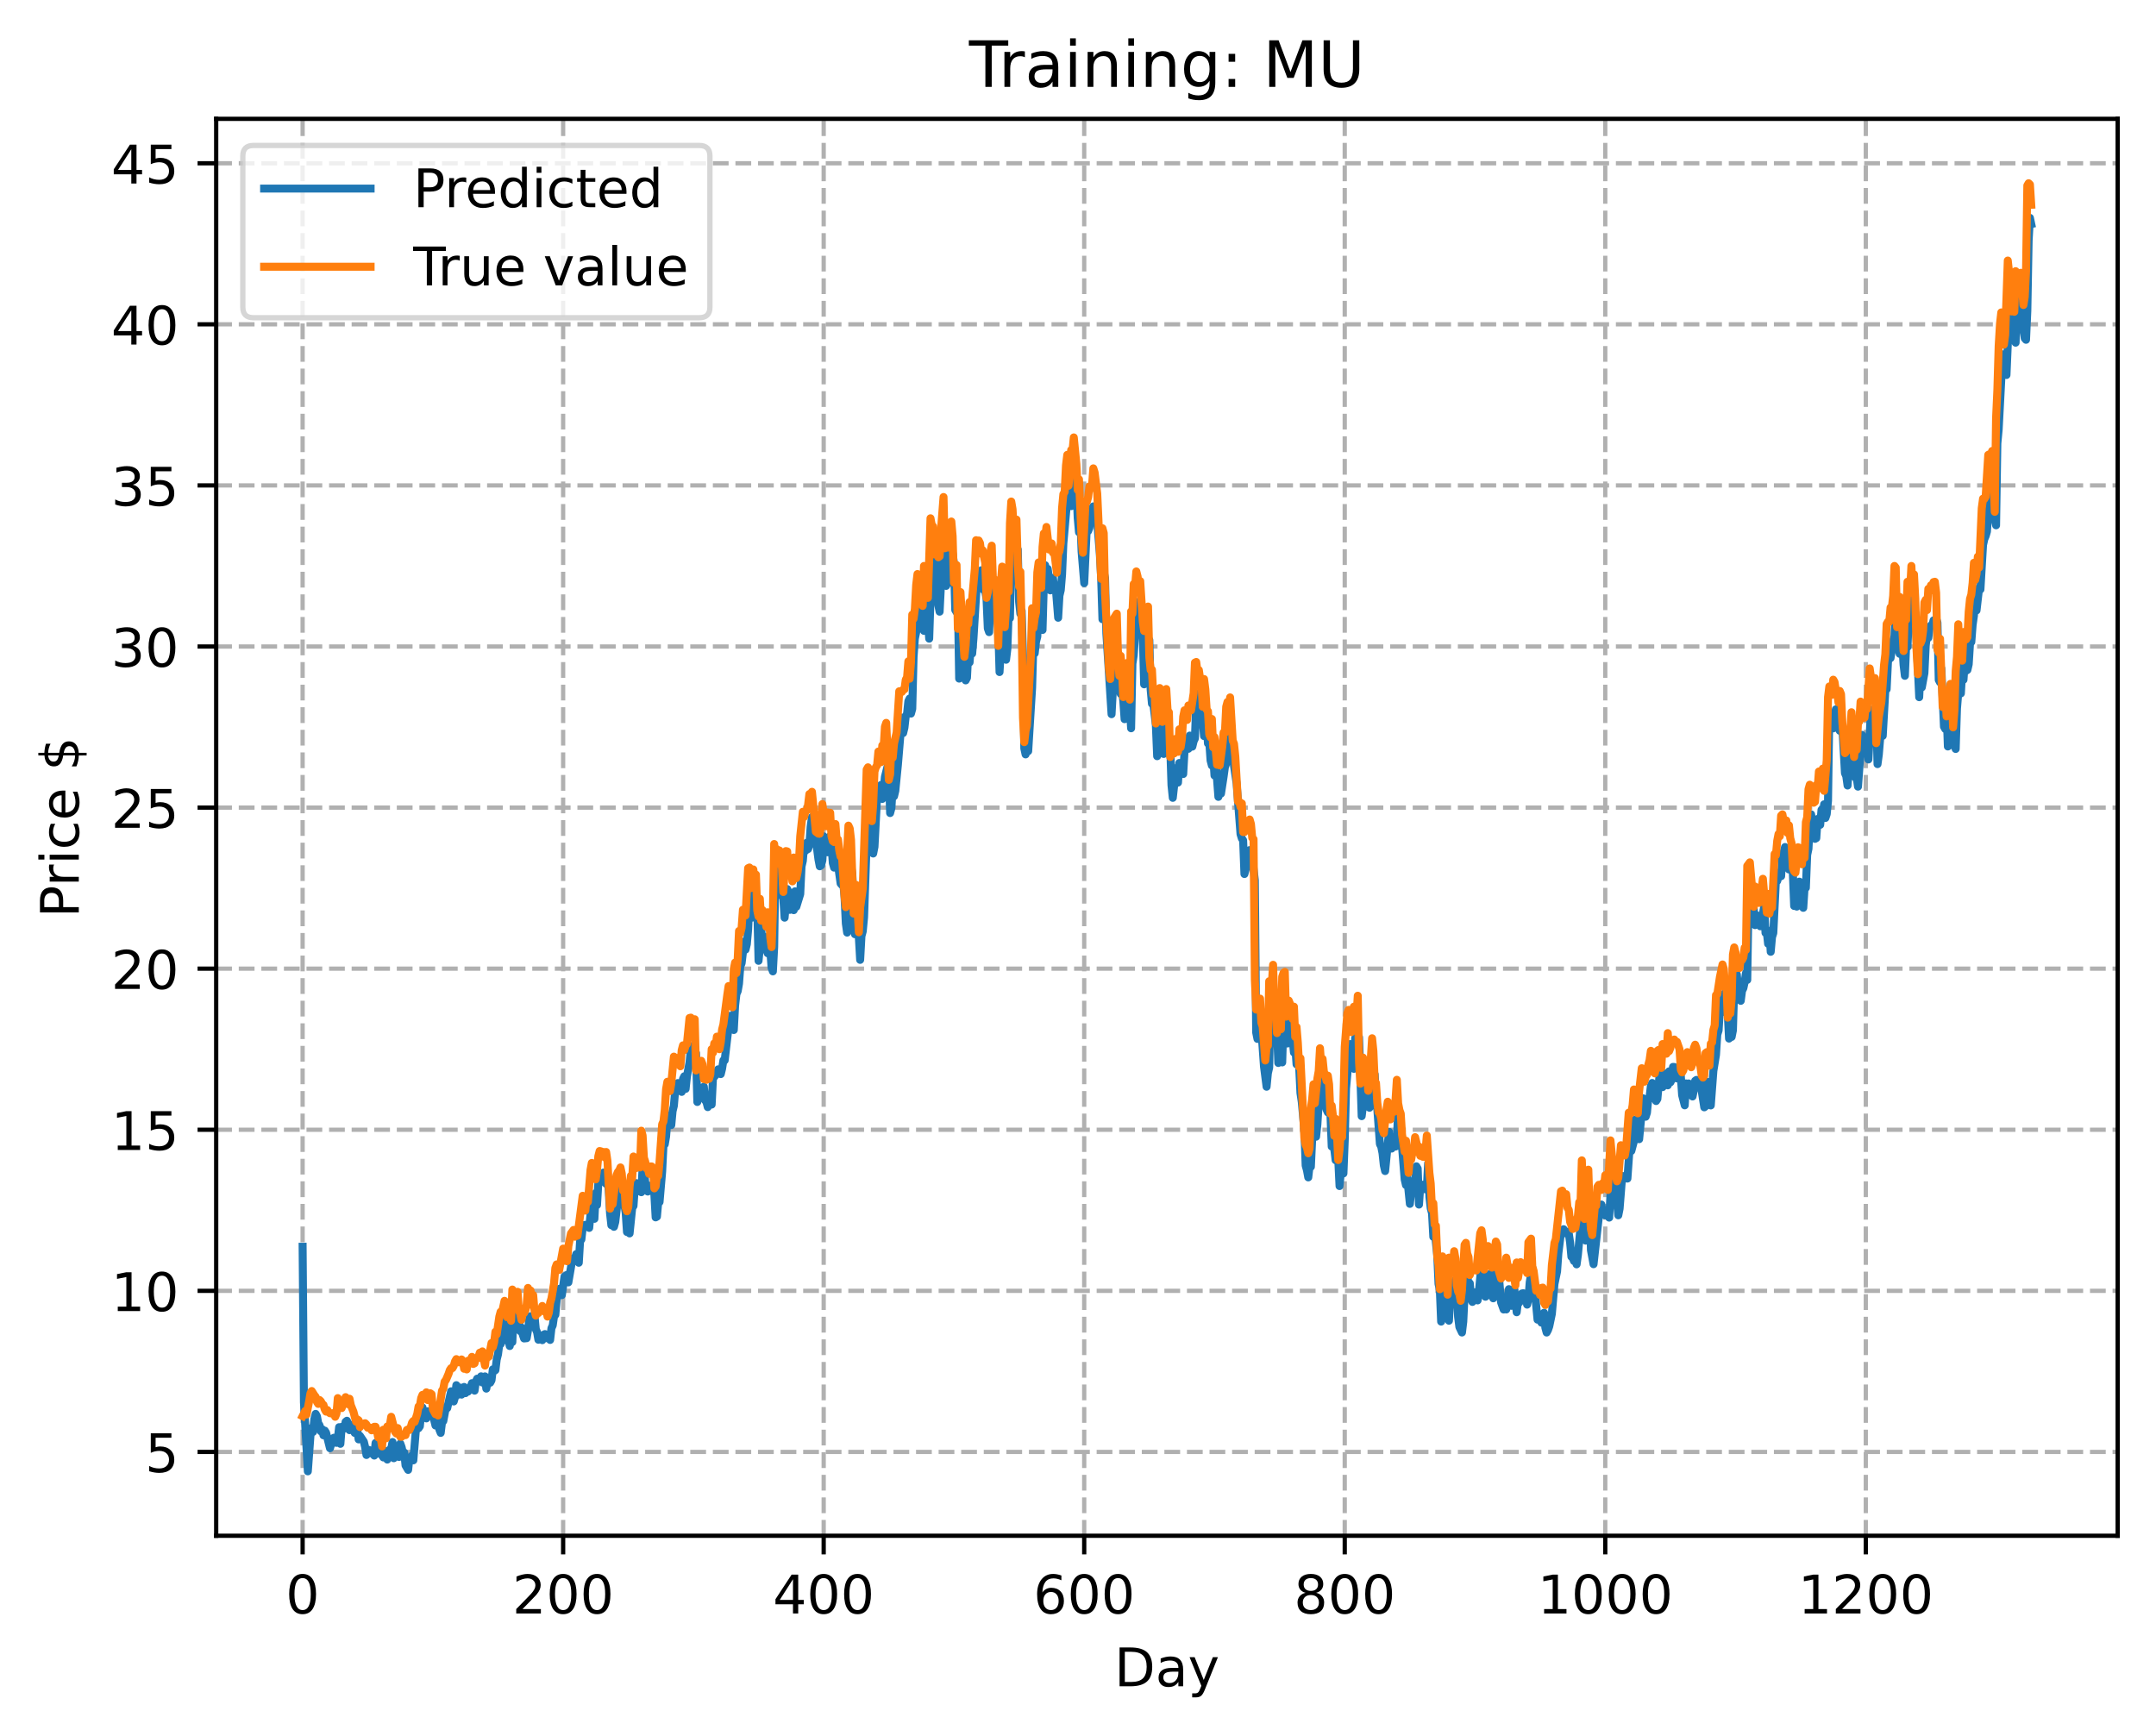 <?xml version="1.0" encoding="utf-8" standalone="no"?>
<!DOCTYPE svg PUBLIC "-//W3C//DTD SVG 1.1//EN"
  "http://www.w3.org/Graphics/SVG/1.1/DTD/svg11.dtd">
<!-- Created with matplotlib (https://matplotlib.org/) -->
<svg height="325.986pt" version="1.1" viewBox="0 0 404.923 325.986" width="404.923pt" xmlns="http://www.w3.org/2000/svg" xmlns:xlink="http://www.w3.org/1999/xlink">
 <defs>
  <style type="text/css">
*{stroke-linecap:butt;stroke-linejoin:round;}
  </style>
 </defs>
 <g id="figure_1">
  <g id="patch_1">
   <path d="M 0 325.986 
L 404.923 325.986 
L 404.923 0 
L 0 0 
z
" style="fill:#ffffff;"/>
  </g>
  <g id="axes_1">
   <g id="patch_2">
    <path d="M 40.603 288.43 
L 397.723 288.43 
L 397.723 22.318 
L 40.603 22.318 
z
" style="fill:#ffffff;"/>
   </g>
   <g id="matplotlib.axis_1">
    <g id="xtick_1">
     <g id="line2d_1">
      <path clip-path="url(#p63dbede8e5)" d="M 56.836 288.43 
L 56.836 22.318 
" style="fill:none;stroke:#b0b0b0;stroke-dasharray:2.96,1.28;stroke-dashoffset:0;stroke-width:0.8;"/>
     </g>
     <g id="line2d_2">
      <defs>
       <path d="M 0 0 
L 0 3.5 
" id="m1ee2c511e9" style="stroke:#000000;stroke-width:0.8;"/>
      </defs>
      <g>
       <use style="stroke:#000000;stroke-width:0.8;" x="56.836" xlink:href="#m1ee2c511e9" y="288.43"/>
      </g>
     </g>
     <g id="text_1">
      <!-- 0 -->
      <defs>
       <path d="M 31.781 66.406 
Q 24.172 66.406 20.328 58.906 
Q 16.5 51.422 16.5 36.375 
Q 16.5 21.391 20.328 13.891 
Q 24.172 6.391 31.781 6.391 
Q 39.453 6.391 43.281 13.891 
Q 47.125 21.391 47.125 36.375 
Q 47.125 51.422 43.281 58.906 
Q 39.453 66.406 31.781 66.406 
z
M 31.781 74.219 
Q 44.047 74.219 50.516 64.516 
Q 56.984 54.828 56.984 36.375 
Q 56.984 17.969 50.516 8.266 
Q 44.047 -1.422 31.781 -1.422 
Q 19.531 -1.422 13.062 8.266 
Q 6.594 17.969 6.594 36.375 
Q 6.594 54.828 13.062 64.516 
Q 19.531 74.219 31.781 74.219 
z
" id="DejaVuSans-48"/>
      </defs>
      <g transform="translate(53.655 303.029)scale(0.1 -0.1)">
       <use xlink:href="#DejaVuSans-48"/>
      </g>
     </g>
    </g>
    <g id="xtick_2">
     <g id="line2d_3">
      <path clip-path="url(#p63dbede8e5)" d="M 105.766 288.43 
L 105.766 22.318 
" style="fill:none;stroke:#b0b0b0;stroke-dasharray:2.96,1.28;stroke-dashoffset:0;stroke-width:0.8;"/>
     </g>
     <g id="line2d_4">
      <g>
       <use style="stroke:#000000;stroke-width:0.8;" x="105.766" xlink:href="#m1ee2c511e9" y="288.43"/>
      </g>
     </g>
     <g id="text_2">
      <!-- 200 -->
      <defs>
       <path d="M 19.188 8.297 
L 53.609 8.297 
L 53.609 0 
L 7.328 0 
L 7.328 8.297 
Q 12.938 14.109 22.625 23.891 
Q 32.328 33.688 34.812 36.531 
Q 39.547 41.844 41.422 45.531 
Q 43.312 49.219 43.312 52.781 
Q 43.312 58.594 39.234 62.25 
Q 35.156 65.922 28.609 65.922 
Q 23.969 65.922 18.812 64.312 
Q 13.672 62.703 7.812 59.422 
L 7.812 69.391 
Q 13.766 71.781 18.938 73 
Q 24.125 74.219 28.422 74.219 
Q 39.75 74.219 46.484 68.547 
Q 53.219 62.891 53.219 53.422 
Q 53.219 48.922 51.531 44.891 
Q 49.859 40.875 45.406 35.406 
Q 44.188 33.984 37.641 27.219 
Q 31.109 20.453 19.188 8.297 
z
" id="DejaVuSans-50"/>
      </defs>
      <g transform="translate(96.223 303.029)scale(0.1 -0.1)">
       <use xlink:href="#DejaVuSans-50"/>
       <use x="63.623" xlink:href="#DejaVuSans-48"/>
       <use x="127.246" xlink:href="#DejaVuSans-48"/>
      </g>
     </g>
    </g>
    <g id="xtick_3">
     <g id="line2d_5">
      <path clip-path="url(#p63dbede8e5)" d="M 154.697 288.43 
L 154.697 22.318 
" style="fill:none;stroke:#b0b0b0;stroke-dasharray:2.96,1.28;stroke-dashoffset:0;stroke-width:0.8;"/>
     </g>
     <g id="line2d_6">
      <g>
       <use style="stroke:#000000;stroke-width:0.8;" x="154.697" xlink:href="#m1ee2c511e9" y="288.43"/>
      </g>
     </g>
     <g id="text_3">
      <!-- 400 -->
      <defs>
       <path d="M 37.797 64.312 
L 12.891 25.391 
L 37.797 25.391 
z
M 35.203 72.906 
L 47.609 72.906 
L 47.609 25.391 
L 58.016 25.391 
L 58.016 17.188 
L 47.609 17.188 
L 47.609 0 
L 37.797 0 
L 37.797 17.188 
L 4.891 17.188 
L 4.891 26.703 
z
" id="DejaVuSans-52"/>
      </defs>
      <g transform="translate(145.153 303.029)scale(0.1 -0.1)">
       <use xlink:href="#DejaVuSans-52"/>
       <use x="63.623" xlink:href="#DejaVuSans-48"/>
       <use x="127.246" xlink:href="#DejaVuSans-48"/>
      </g>
     </g>
    </g>
    <g id="xtick_4">
     <g id="line2d_7">
      <path clip-path="url(#p63dbede8e5)" d="M 203.628 288.43 
L 203.628 22.318 
" style="fill:none;stroke:#b0b0b0;stroke-dasharray:2.96,1.28;stroke-dashoffset:0;stroke-width:0.8;"/>
     </g>
     <g id="line2d_8">
      <g>
       <use style="stroke:#000000;stroke-width:0.8;" x="203.628" xlink:href="#m1ee2c511e9" y="288.43"/>
      </g>
     </g>
     <g id="text_4">
      <!-- 600 -->
      <defs>
       <path d="M 33.016 40.375 
Q 26.375 40.375 22.484 35.828 
Q 18.609 31.297 18.609 23.391 
Q 18.609 15.531 22.484 10.953 
Q 26.375 6.391 33.016 6.391 
Q 39.656 6.391 43.531 10.953 
Q 47.406 15.531 47.406 23.391 
Q 47.406 31.297 43.531 35.828 
Q 39.656 40.375 33.016 40.375 
z
M 52.594 71.297 
L 52.594 62.312 
Q 48.875 64.062 45.094 64.984 
Q 41.312 65.922 37.594 65.922 
Q 27.828 65.922 22.672 59.328 
Q 17.531 52.734 16.797 39.406 
Q 19.672 43.656 24.016 45.922 
Q 28.375 48.188 33.594 48.188 
Q 44.578 48.188 50.953 41.516 
Q 57.328 34.859 57.328 23.391 
Q 57.328 12.156 50.688 5.359 
Q 44.047 -1.422 33.016 -1.422 
Q 20.359 -1.422 13.672 8.266 
Q 6.984 17.969 6.984 36.375 
Q 6.984 53.656 15.188 63.938 
Q 23.391 74.219 37.203 74.219 
Q 40.922 74.219 44.703 73.484 
Q 48.484 72.75 52.594 71.297 
z
" id="DejaVuSans-54"/>
      </defs>
      <g transform="translate(194.084 303.029)scale(0.1 -0.1)">
       <use xlink:href="#DejaVuSans-54"/>
       <use x="63.623" xlink:href="#DejaVuSans-48"/>
       <use x="127.246" xlink:href="#DejaVuSans-48"/>
      </g>
     </g>
    </g>
    <g id="xtick_5">
     <g id="line2d_9">
      <path clip-path="url(#p63dbede8e5)" d="M 252.558 288.43 
L 252.558 22.318 
" style="fill:none;stroke:#b0b0b0;stroke-dasharray:2.96,1.28;stroke-dashoffset:0;stroke-width:0.8;"/>
     </g>
     <g id="line2d_10">
      <g>
       <use style="stroke:#000000;stroke-width:0.8;" x="252.558" xlink:href="#m1ee2c511e9" y="288.43"/>
      </g>
     </g>
     <g id="text_5">
      <!-- 800 -->
      <defs>
       <path d="M 31.781 34.625 
Q 24.75 34.625 20.719 30.859 
Q 16.703 27.094 16.703 20.516 
Q 16.703 13.922 20.719 10.156 
Q 24.75 6.391 31.781 6.391 
Q 38.812 6.391 42.859 10.172 
Q 46.922 13.969 46.922 20.516 
Q 46.922 27.094 42.891 30.859 
Q 38.875 34.625 31.781 34.625 
z
M 21.922 38.812 
Q 15.578 40.375 12.031 44.719 
Q 8.5 49.078 8.5 55.328 
Q 8.5 64.062 14.719 69.141 
Q 20.953 74.219 31.781 74.219 
Q 42.672 74.219 48.875 69.141 
Q 55.078 64.062 55.078 55.328 
Q 55.078 49.078 51.531 44.719 
Q 48 40.375 41.703 38.812 
Q 48.828 37.156 52.797 32.312 
Q 56.781 27.484 56.781 20.516 
Q 56.781 9.906 50.312 4.234 
Q 43.844 -1.422 31.781 -1.422 
Q 19.734 -1.422 13.25 4.234 
Q 6.781 9.906 6.781 20.516 
Q 6.781 27.484 10.781 32.312 
Q 14.797 37.156 21.922 38.812 
z
M 18.312 54.391 
Q 18.312 48.734 21.844 45.562 
Q 25.391 42.391 31.781 42.391 
Q 38.141 42.391 41.719 45.562 
Q 45.312 48.734 45.312 54.391 
Q 45.312 60.062 41.719 63.234 
Q 38.141 66.406 31.781 66.406 
Q 25.391 66.406 21.844 63.234 
Q 18.312 60.062 18.312 54.391 
z
" id="DejaVuSans-56"/>
      </defs>
      <g transform="translate(243.015 303.029)scale(0.1 -0.1)">
       <use xlink:href="#DejaVuSans-56"/>
       <use x="63.623" xlink:href="#DejaVuSans-48"/>
       <use x="127.246" xlink:href="#DejaVuSans-48"/>
      </g>
     </g>
    </g>
    <g id="xtick_6">
     <g id="line2d_11">
      <path clip-path="url(#p63dbede8e5)" d="M 301.489 288.43 
L 301.489 22.318 
" style="fill:none;stroke:#b0b0b0;stroke-dasharray:2.96,1.28;stroke-dashoffset:0;stroke-width:0.8;"/>
     </g>
     <g id="line2d_12">
      <g>
       <use style="stroke:#000000;stroke-width:0.8;" x="301.489" xlink:href="#m1ee2c511e9" y="288.43"/>
      </g>
     </g>
     <g id="text_6">
      <!-- 1000 -->
      <defs>
       <path d="M 12.406 8.297 
L 28.516 8.297 
L 28.516 63.922 
L 10.984 60.406 
L 10.984 69.391 
L 28.422 72.906 
L 38.281 72.906 
L 38.281 8.297 
L 54.391 8.297 
L 54.391 0 
L 12.406 0 
z
" id="DejaVuSans-49"/>
      </defs>
      <g transform="translate(288.764 303.029)scale(0.1 -0.1)">
       <use xlink:href="#DejaVuSans-49"/>
       <use x="63.623" xlink:href="#DejaVuSans-48"/>
       <use x="127.246" xlink:href="#DejaVuSans-48"/>
       <use x="190.869" xlink:href="#DejaVuSans-48"/>
      </g>
     </g>
    </g>
    <g id="xtick_7">
     <g id="line2d_13">
      <path clip-path="url(#p63dbede8e5)" d="M 350.419 288.43 
L 350.419 22.318 
" style="fill:none;stroke:#b0b0b0;stroke-dasharray:2.96,1.28;stroke-dashoffset:0;stroke-width:0.8;"/>
     </g>
     <g id="line2d_14">
      <g>
       <use style="stroke:#000000;stroke-width:0.8;" x="350.419" xlink:href="#m1ee2c511e9" y="288.43"/>
      </g>
     </g>
     <g id="text_7">
      <!-- 1200 -->
      <g transform="translate(337.694 303.029)scale(0.1 -0.1)">
       <use xlink:href="#DejaVuSans-49"/>
       <use x="63.623" xlink:href="#DejaVuSans-50"/>
       <use x="127.246" xlink:href="#DejaVuSans-48"/>
       <use x="190.869" xlink:href="#DejaVuSans-48"/>
      </g>
     </g>
    </g>
    <g id="text_8">
     <!-- Day -->
     <defs>
      <path d="M 19.672 64.797 
L 19.672 8.109 
L 31.594 8.109 
Q 46.688 8.109 53.688 14.938 
Q 60.688 21.781 60.688 36.531 
Q 60.688 51.172 53.688 57.984 
Q 46.688 64.797 31.594 64.797 
z
M 9.812 72.906 
L 30.078 72.906 
Q 51.266 72.906 61.172 64.094 
Q 71.094 55.281 71.094 36.531 
Q 71.094 17.672 61.125 8.828 
Q 51.172 0 30.078 0 
L 9.812 0 
z
" id="DejaVuSans-68"/>
      <path d="M 34.281 27.484 
Q 23.391 27.484 19.188 25 
Q 14.984 22.516 14.984 16.5 
Q 14.984 11.719 18.141 8.906 
Q 21.297 6.109 26.703 6.109 
Q 34.188 6.109 38.703 11.406 
Q 43.219 16.703 43.219 25.484 
L 43.219 27.484 
z
M 52.203 31.203 
L 52.203 0 
L 43.219 0 
L 43.219 8.297 
Q 40.141 3.328 35.547 0.953 
Q 30.953 -1.422 24.312 -1.422 
Q 15.922 -1.422 10.953 3.297 
Q 6 8.016 6 15.922 
Q 6 25.141 12.172 29.828 
Q 18.359 34.516 30.609 34.516 
L 43.219 34.516 
L 43.219 35.406 
Q 43.219 41.609 39.141 45 
Q 35.062 48.391 27.688 48.391 
Q 23 48.391 18.547 47.266 
Q 14.109 46.141 10.016 43.891 
L 10.016 52.203 
Q 14.938 54.109 19.578 55.047 
Q 24.219 56 28.609 56 
Q 40.484 56 46.344 49.844 
Q 52.203 43.703 52.203 31.203 
z
" id="DejaVuSans-97"/>
      <path d="M 32.172 -5.078 
Q 28.375 -14.844 24.75 -17.812 
Q 21.141 -20.797 15.094 -20.797 
L 7.906 -20.797 
L 7.906 -13.281 
L 13.188 -13.281 
Q 16.891 -13.281 18.938 -11.516 
Q 21 -9.766 23.484 -3.219 
L 25.094 0.875 
L 2.984 54.688 
L 12.5 54.688 
L 29.594 11.922 
L 46.688 54.688 
L 56.203 54.688 
z
" id="DejaVuSans-121"/>
     </defs>
     <g transform="translate(209.29 316.707)scale(0.1 -0.1)">
      <use xlink:href="#DejaVuSans-68"/>
      <use x="77.002" xlink:href="#DejaVuSans-97"/>
      <use x="138.281" xlink:href="#DejaVuSans-121"/>
     </g>
    </g>
   </g>
   <g id="matplotlib.axis_2">
    <g id="ytick_1">
     <g id="line2d_15">
      <path clip-path="url(#p63dbede8e5)" d="M 40.603 272.687 
L 397.723 272.687 
" style="fill:none;stroke:#b0b0b0;stroke-dasharray:2.96,1.28;stroke-dashoffset:0;stroke-width:0.8;"/>
     </g>
     <g id="line2d_16">
      <defs>
       <path d="M 0 0 
L -3.5 0 
" id="mca21f8ce2d" style="stroke:#000000;stroke-width:0.8;"/>
      </defs>
      <g>
       <use style="stroke:#000000;stroke-width:0.8;" x="40.603" xlink:href="#mca21f8ce2d" y="272.687"/>
      </g>
     </g>
     <g id="text_9">
      <!-- 5 -->
      <defs>
       <path d="M 10.797 72.906 
L 49.516 72.906 
L 49.516 64.594 
L 19.828 64.594 
L 19.828 46.734 
Q 21.969 47.469 24.109 47.828 
Q 26.266 48.188 28.422 48.188 
Q 40.625 48.188 47.75 41.5 
Q 54.891 34.812 54.891 23.391 
Q 54.891 11.625 47.562 5.094 
Q 40.234 -1.422 26.906 -1.422 
Q 22.312 -1.422 17.547 -0.641 
Q 12.797 0.141 7.719 1.703 
L 7.719 11.625 
Q 12.109 9.234 16.797 8.062 
Q 21.484 6.891 26.703 6.891 
Q 35.156 6.891 40.078 11.328 
Q 45.016 15.766 45.016 23.391 
Q 45.016 31 40.078 35.438 
Q 35.156 39.891 26.703 39.891 
Q 22.75 39.891 18.812 39.016 
Q 14.891 38.141 10.797 36.281 
z
" id="DejaVuSans-53"/>
      </defs>
      <g transform="translate(27.241 276.486)scale(0.1 -0.1)">
       <use xlink:href="#DejaVuSans-53"/>
      </g>
     </g>
    </g>
    <g id="ytick_2">
     <g id="line2d_17">
      <path clip-path="url(#p63dbede8e5)" d="M 40.603 242.434 
L 397.723 242.434 
" style="fill:none;stroke:#b0b0b0;stroke-dasharray:2.96,1.28;stroke-dashoffset:0;stroke-width:0.8;"/>
     </g>
     <g id="line2d_18">
      <g>
       <use style="stroke:#000000;stroke-width:0.8;" x="40.603" xlink:href="#mca21f8ce2d" y="242.434"/>
      </g>
     </g>
     <g id="text_10">
      <!-- 10 -->
      <g transform="translate(20.878 246.233)scale(0.1 -0.1)">
       <use xlink:href="#DejaVuSans-49"/>
       <use x="63.623" xlink:href="#DejaVuSans-48"/>
      </g>
     </g>
    </g>
    <g id="ytick_3">
     <g id="line2d_19">
      <path clip-path="url(#p63dbede8e5)" d="M 40.603 212.181 
L 397.723 212.181 
" style="fill:none;stroke:#b0b0b0;stroke-dasharray:2.96,1.28;stroke-dashoffset:0;stroke-width:0.8;"/>
     </g>
     <g id="line2d_20">
      <g>
       <use style="stroke:#000000;stroke-width:0.8;" x="40.603" xlink:href="#mca21f8ce2d" y="212.181"/>
      </g>
     </g>
     <g id="text_11">
      <!-- 15 -->
      <g transform="translate(20.878 215.98)scale(0.1 -0.1)">
       <use xlink:href="#DejaVuSans-49"/>
       <use x="63.623" xlink:href="#DejaVuSans-53"/>
      </g>
     </g>
    </g>
    <g id="ytick_4">
     <g id="line2d_21">
      <path clip-path="url(#p63dbede8e5)" d="M 40.603 181.928 
L 397.723 181.928 
" style="fill:none;stroke:#b0b0b0;stroke-dasharray:2.96,1.28;stroke-dashoffset:0;stroke-width:0.8;"/>
     </g>
     <g id="line2d_22">
      <g>
       <use style="stroke:#000000;stroke-width:0.8;" x="40.603" xlink:href="#mca21f8ce2d" y="181.928"/>
      </g>
     </g>
     <g id="text_12">
      <!-- 20 -->
      <g transform="translate(20.878 185.727)scale(0.1 -0.1)">
       <use xlink:href="#DejaVuSans-50"/>
       <use x="63.623" xlink:href="#DejaVuSans-48"/>
      </g>
     </g>
    </g>
    <g id="ytick_5">
     <g id="line2d_23">
      <path clip-path="url(#p63dbede8e5)" d="M 40.603 151.675 
L 397.723 151.675 
" style="fill:none;stroke:#b0b0b0;stroke-dasharray:2.96,1.28;stroke-dashoffset:0;stroke-width:0.8;"/>
     </g>
     <g id="line2d_24">
      <g>
       <use style="stroke:#000000;stroke-width:0.8;" x="40.603" xlink:href="#mca21f8ce2d" y="151.675"/>
      </g>
     </g>
     <g id="text_13">
      <!-- 25 -->
      <g transform="translate(20.878 155.474)scale(0.1 -0.1)">
       <use xlink:href="#DejaVuSans-50"/>
       <use x="63.623" xlink:href="#DejaVuSans-53"/>
      </g>
     </g>
    </g>
    <g id="ytick_6">
     <g id="line2d_25">
      <path clip-path="url(#p63dbede8e5)" d="M 40.603 121.422 
L 397.723 121.422 
" style="fill:none;stroke:#b0b0b0;stroke-dasharray:2.96,1.28;stroke-dashoffset:0;stroke-width:0.8;"/>
     </g>
     <g id="line2d_26">
      <g>
       <use style="stroke:#000000;stroke-width:0.8;" x="40.603" xlink:href="#mca21f8ce2d" y="121.422"/>
      </g>
     </g>
     <g id="text_14">
      <!-- 30 -->
      <defs>
       <path d="M 40.578 39.312 
Q 47.656 37.797 51.625 33 
Q 55.609 28.219 55.609 21.188 
Q 55.609 10.406 48.188 4.484 
Q 40.766 -1.422 27.094 -1.422 
Q 22.516 -1.422 17.656 -0.516 
Q 12.797 0.391 7.625 2.203 
L 7.625 11.719 
Q 11.719 9.328 16.594 8.109 
Q 21.484 6.891 26.812 6.891 
Q 36.078 6.891 40.938 10.547 
Q 45.797 14.203 45.797 21.188 
Q 45.797 27.641 41.281 31.266 
Q 36.766 34.906 28.719 34.906 
L 20.219 34.906 
L 20.219 43.016 
L 29.109 43.016 
Q 36.375 43.016 40.234 45.922 
Q 44.094 48.828 44.094 54.297 
Q 44.094 59.906 40.109 62.906 
Q 36.141 65.922 28.719 65.922 
Q 24.656 65.922 20.016 65.031 
Q 15.375 64.156 9.812 62.312 
L 9.812 71.094 
Q 15.438 72.656 20.344 73.438 
Q 25.25 74.219 29.594 74.219 
Q 40.828 74.219 47.359 69.109 
Q 53.906 64.016 53.906 55.328 
Q 53.906 49.266 50.438 45.094 
Q 46.969 40.922 40.578 39.312 
z
" id="DejaVuSans-51"/>
      </defs>
      <g transform="translate(20.878 125.221)scale(0.1 -0.1)">
       <use xlink:href="#DejaVuSans-51"/>
       <use x="63.623" xlink:href="#DejaVuSans-48"/>
      </g>
     </g>
    </g>
    <g id="ytick_7">
     <g id="line2d_27">
      <path clip-path="url(#p63dbede8e5)" d="M 40.603 91.169 
L 397.723 91.169 
" style="fill:none;stroke:#b0b0b0;stroke-dasharray:2.96,1.28;stroke-dashoffset:0;stroke-width:0.8;"/>
     </g>
     <g id="line2d_28">
      <g>
       <use style="stroke:#000000;stroke-width:0.8;" x="40.603" xlink:href="#mca21f8ce2d" y="91.169"/>
      </g>
     </g>
     <g id="text_15">
      <!-- 35 -->
      <g transform="translate(20.878 94.968)scale(0.1 -0.1)">
       <use xlink:href="#DejaVuSans-51"/>
       <use x="63.623" xlink:href="#DejaVuSans-53"/>
      </g>
     </g>
    </g>
    <g id="ytick_8">
     <g id="line2d_29">
      <path clip-path="url(#p63dbede8e5)" d="M 40.603 60.916 
L 397.723 60.916 
" style="fill:none;stroke:#b0b0b0;stroke-dasharray:2.96,1.28;stroke-dashoffset:0;stroke-width:0.8;"/>
     </g>
     <g id="line2d_30">
      <g>
       <use style="stroke:#000000;stroke-width:0.8;" x="40.603" xlink:href="#mca21f8ce2d" y="60.916"/>
      </g>
     </g>
     <g id="text_16">
      <!-- 40 -->
      <g transform="translate(20.878 64.715)scale(0.1 -0.1)">
       <use xlink:href="#DejaVuSans-52"/>
       <use x="63.623" xlink:href="#DejaVuSans-48"/>
      </g>
     </g>
    </g>
    <g id="ytick_9">
     <g id="line2d_31">
      <path clip-path="url(#p63dbede8e5)" d="M 40.603 30.663 
L 397.723 30.663 
" style="fill:none;stroke:#b0b0b0;stroke-dasharray:2.96,1.28;stroke-dashoffset:0;stroke-width:0.8;"/>
     </g>
     <g id="line2d_32">
      <g>
       <use style="stroke:#000000;stroke-width:0.8;" x="40.603" xlink:href="#mca21f8ce2d" y="30.663"/>
      </g>
     </g>
     <g id="text_17">
      <!-- 45 -->
      <g transform="translate(20.878 34.462)scale(0.1 -0.1)">
       <use xlink:href="#DejaVuSans-52"/>
       <use x="63.623" xlink:href="#DejaVuSans-53"/>
      </g>
     </g>
    </g>
    <g id="text_18">
     <!-- Price $ -->
     <defs>
      <path d="M 19.672 64.797 
L 19.672 37.406 
L 32.078 37.406 
Q 38.969 37.406 42.719 40.969 
Q 46.484 44.531 46.484 51.125 
Q 46.484 57.672 42.719 61.234 
Q 38.969 64.797 32.078 64.797 
z
M 9.812 72.906 
L 32.078 72.906 
Q 44.344 72.906 50.609 67.359 
Q 56.891 61.812 56.891 51.125 
Q 56.891 40.328 50.609 34.812 
Q 44.344 29.297 32.078 29.297 
L 19.672 29.297 
L 19.672 0 
L 9.812 0 
z
" id="DejaVuSans-80"/>
      <path d="M 41.109 46.297 
Q 39.594 47.172 37.812 47.578 
Q 36.031 48 33.891 48 
Q 26.266 48 22.188 43.047 
Q 18.109 38.094 18.109 28.812 
L 18.109 0 
L 9.078 0 
L 9.078 54.688 
L 18.109 54.688 
L 18.109 46.188 
Q 20.953 51.172 25.484 53.578 
Q 30.031 56 36.531 56 
Q 37.453 56 38.578 55.875 
Q 39.703 55.766 41.062 55.516 
z
" id="DejaVuSans-114"/>
      <path d="M 9.422 54.688 
L 18.406 54.688 
L 18.406 0 
L 9.422 0 
z
M 9.422 75.984 
L 18.406 75.984 
L 18.406 64.594 
L 9.422 64.594 
z
" id="DejaVuSans-105"/>
      <path d="M 48.781 52.594 
L 48.781 44.188 
Q 44.969 46.297 41.141 47.344 
Q 37.312 48.391 33.406 48.391 
Q 24.656 48.391 19.812 42.844 
Q 14.984 37.312 14.984 27.297 
Q 14.984 17.281 19.812 11.734 
Q 24.656 6.203 33.406 6.203 
Q 37.312 6.203 41.141 7.25 
Q 44.969 8.297 48.781 10.406 
L 48.781 2.094 
Q 45.016 0.344 40.984 -0.531 
Q 36.969 -1.422 32.422 -1.422 
Q 20.062 -1.422 12.781 6.344 
Q 5.516 14.109 5.516 27.297 
Q 5.516 40.672 12.859 48.328 
Q 20.219 56 33.016 56 
Q 37.156 56 41.109 55.141 
Q 45.062 54.297 48.781 52.594 
z
" id="DejaVuSans-99"/>
      <path d="M 56.203 29.594 
L 56.203 25.203 
L 14.891 25.203 
Q 15.484 15.922 20.484 11.062 
Q 25.484 6.203 34.422 6.203 
Q 39.594 6.203 44.453 7.469 
Q 49.312 8.734 54.109 11.281 
L 54.109 2.781 
Q 49.266 0.734 44.188 -0.344 
Q 39.109 -1.422 33.891 -1.422 
Q 20.797 -1.422 13.156 6.188 
Q 5.516 13.812 5.516 26.812 
Q 5.516 40.234 12.766 48.109 
Q 20.016 56 32.328 56 
Q 43.359 56 49.781 48.891 
Q 56.203 41.797 56.203 29.594 
z
M 47.219 32.234 
Q 47.125 39.594 43.094 43.984 
Q 39.062 48.391 32.422 48.391 
Q 24.906 48.391 20.391 44.141 
Q 15.875 39.891 15.188 32.172 
z
" id="DejaVuSans-101"/>
      <path id="DejaVuSans-32"/>
      <path d="M 33.797 -14.703 
L 28.906 -14.703 
L 28.859 0 
Q 23.734 0.094 18.609 1.188 
Q 13.484 2.297 8.297 4.5 
L 8.297 13.281 
Q 13.281 10.156 18.375 8.562 
Q 23.484 6.984 28.906 6.938 
L 28.906 29.203 
Q 18.109 30.953 13.203 35.156 
Q 8.297 39.359 8.297 46.688 
Q 8.297 54.641 13.625 59.219 
Q 18.953 63.812 28.906 64.5 
L 28.906 75.984 
L 33.797 75.984 
L 33.797 64.656 
Q 38.328 64.453 42.578 63.688 
Q 46.828 62.938 50.875 61.625 
L 50.875 53.078 
Q 46.828 55.125 42.547 56.25 
Q 38.281 57.375 33.797 57.562 
L 33.797 36.719 
Q 44.875 35.016 50.094 30.609 
Q 55.328 26.219 55.328 18.609 
Q 55.328 10.359 49.781 5.594 
Q 44.234 0.828 33.797 0.094 
z
M 28.906 37.594 
L 28.906 57.625 
Q 23.25 56.984 20.266 54.391 
Q 17.281 51.812 17.281 47.516 
Q 17.281 43.312 20.031 40.969 
Q 22.797 38.625 28.906 37.594 
z
M 33.797 28.219 
L 33.797 7.078 
Q 39.984 7.906 43.141 10.594 
Q 46.297 13.281 46.297 17.672 
Q 46.297 21.969 43.281 24.5 
Q 40.281 27.047 33.797 28.219 
z
" id="DejaVuSans-36"/>
     </defs>
     <g transform="translate(14.798 172.342)rotate(-90)scale(0.1 -0.1)">
      <use xlink:href="#DejaVuSans-80"/>
      <use x="58.553" xlink:href="#DejaVuSans-114"/>
      <use x="99.666" xlink:href="#DejaVuSans-105"/>
      <use x="127.449" xlink:href="#DejaVuSans-99"/>
      <use x="182.43" xlink:href="#DejaVuSans-101"/>
      <use x="243.953" xlink:href="#DejaVuSans-32"/>
      <use x="275.74" xlink:href="#DejaVuSans-36"/>
     </g>
    </g>
   </g>
   <g id="line2d_33">
    <path clip-path="url(#p63dbede8e5)" d="M 56.836 234.156 
L 57.081 263.352 
L 57.814 276.334 
L 58.304 269.682 
L 58.548 268.161 
L 58.793 268.938 
L 59.038 266.5 
L 59.282 265.546 
L 59.527 265.992 
L 59.772 267.338 
L 60.016 267.678 
L 60.261 268.816 
L 60.506 268.423 
L 60.75 269.57 
L 60.995 268.692 
L 61.24 269.076 
L 61.974 271.998 
L 62.218 271.204 
L 62.463 271.062 
L 62.708 270.029 
L 62.952 270.897 
L 63.197 270.985 
L 63.441 270.281 
L 63.686 268.044 
L 63.931 271.169 
L 64.175 267.977 
L 64.42 268.04 
L 64.665 268.304 
L 64.909 267.035 
L 65.154 266.835 
L 65.399 267.366 
L 65.643 268.601 
L 65.888 267.701 
L 66.133 267.615 
L 66.377 267.986 
L 66.622 269.123 
L 67.111 268.641 
L 67.356 270.335 
L 67.601 269.674 
L 68.335 270.768 
L 68.579 271.777 
L 68.824 273.266 
L 69.069 272.987 
L 69.313 272.324 
L 69.558 272.943 
L 69.802 272.737 
L 70.292 273.374 
L 70.536 271.002 
L 71.515 273.15 
L 71.76 273.36 
L 72.004 273.73 
L 72.494 272.534 
L 72.738 274.124 
L 73.228 272.221 
L 73.472 272.095 
L 73.717 270.83 
L 73.962 273.871 
L 74.451 272.254 
L 74.94 273.644 
L 75.185 271.12 
L 75.429 271.794 
L 75.674 272.905 
L 75.919 272.795 
L 76.163 275.216 
L 76.653 276.063 
L 76.897 273.792 
L 77.142 274.342 
L 77.387 273.369 
L 77.631 274.272 
L 78.121 268.38 
L 78.365 268.043 
L 78.61 268.243 
L 78.855 267.876 
L 79.099 265.379 
L 79.344 264.325 
L 79.589 265.839 
L 79.833 265.468 
L 80.078 266.393 
L 80.323 265.051 
L 80.567 265.168 
L 80.812 265.431 
L 81.056 265.256 
L 81.301 264.659 
L 81.546 266.729 
L 81.79 267.731 
L 82.035 265.879 
L 82.524 268.505 
L 82.769 269.118 
L 83.014 267.113 
L 83.258 266.893 
L 83.748 264.288 
L 83.992 264.467 
L 84.726 261.301 
L 84.971 261.545 
L 85.216 263.215 
L 85.46 262.387 
L 85.705 260.154 
L 85.95 261.986 
L 86.194 261.61 
L 86.439 260.607 
L 86.684 261.927 
L 86.928 260.806 
L 87.173 260.487 
L 87.417 261.653 
L 87.662 261.13 
L 87.907 261.359 
L 88.151 260.666 
L 88.396 260.437 
L 88.641 259.778 
L 88.885 260.326 
L 89.13 261.184 
L 89.375 259.448 
L 89.619 258.935 
L 89.864 259.355 
L 90.109 259.338 
L 90.353 258.493 
L 90.598 259.662 
L 90.843 259.27 
L 91.087 258.503 
L 91.332 260.802 
L 91.577 259.583 
L 91.821 259.485 
L 92.066 259.691 
L 92.311 259.243 
L 92.555 257.188 
L 92.8 257.496 
L 93.044 257.335 
L 93.289 255.325 
L 93.534 254.348 
L 93.778 252.436 
L 94.023 252.442 
L 94.268 250.533 
L 94.512 251.781 
L 95.002 247.883 
L 95.246 250.511 
L 95.736 252.802 
L 95.98 251.099 
L 96.225 252.061 
L 96.47 246.016 
L 96.714 247.833 
L 96.959 247.133 
L 97.204 247.872 
L 97.448 247.711 
L 97.693 250.006 
L 97.938 249.325 
L 98.182 250.661 
L 98.427 251.379 
L 98.916 251.329 
L 99.161 249.885 
L 99.405 247.681 
L 99.65 247.199 
L 99.895 248.17 
L 100.139 248.253 
L 100.384 247.128 
L 100.629 249.644 
L 100.873 250.21 
L 101.118 251.622 
L 101.607 251.107 
L 101.852 251.7 
L 102.097 250.683 
L 102.341 250.558 
L 102.586 251.275 
L 102.831 251.348 
L 103.075 251.073 
L 103.32 251.657 
L 103.565 249.464 
L 103.809 248.922 
L 104.054 247.224 
L 104.299 246.944 
L 104.543 244.125 
L 105.032 242.059 
L 105.277 242.279 
L 105.522 243.239 
L 106.011 239.783 
L 106.5 239.429 
L 106.745 240.847 
L 107.234 238.025 
L 107.479 236.353 
L 107.724 236.862 
L 107.968 236.508 
L 108.213 235.54 
L 108.702 237.163 
L 108.947 233.081 
L 109.192 232.791 
L 109.436 230.57 
L 109.681 230.095 
L 109.926 230.044 
L 110.17 230.386 
L 110.415 230.233 
L 110.66 230.615 
L 110.904 228.062 
L 111.393 226.066 
L 111.638 228.912 
L 111.883 224.07 
L 112.127 226.331 
L 112.372 222.217 
L 112.617 221.981 
L 112.861 220.509 
L 113.106 220.693 
L 113.351 220.221 
L 113.595 222.081 
L 113.84 222.351 
L 114.085 221.368 
L 114.329 223.592 
L 114.574 227.895 
L 114.819 230.108 
L 115.063 229.817 
L 115.308 230.411 
L 115.553 229.5 
L 116.042 225.311 
L 116.287 224.367 
L 116.531 223.962 
L 116.776 223.206 
L 117.02 223.294 
L 117.265 226.245 
L 117.51 227.799 
L 117.754 231.387 
L 117.999 231.287 
L 118.244 231.652 
L 118.733 226.877 
L 118.978 226.498 
L 119.222 223.01 
L 119.467 222.191 
L 119.712 223.752 
L 119.956 222.543 
L 120.446 223.911 
L 120.69 219.311 
L 120.935 219.071 
L 121.18 222.014 
L 121.424 223.367 
L 121.669 223.786 
L 121.914 222.667 
L 122.158 223.297 
L 122.403 223.153 
L 122.648 222.791 
L 122.892 224.273 
L 123.137 228.639 
L 123.381 228.5 
L 123.626 225.763 
L 123.871 225.755 
L 124.36 220.048 
L 124.605 215.148 
L 124.849 214.911 
L 125.094 213.494 
L 125.339 210.514 
L 125.583 209.525 
L 126.073 211.306 
L 126.317 208.694 
L 126.562 207.672 
L 126.807 204.803 
L 127.051 204.763 
L 127.296 203.414 
L 127.541 204.327 
L 127.785 204.193 
L 128.03 205.07 
L 128.275 202.629 
L 128.519 202.137 
L 128.764 204.511 
L 129.008 202.207 
L 129.498 199.528 
L 129.742 197.268 
L 129.987 196.464 
L 130.232 198.826 
L 130.476 198.953 
L 130.721 197.788 
L 130.966 206.966 
L 131.21 205.522 
L 131.455 205.693 
L 131.7 205.04 
L 131.944 204.873 
L 132.189 204.088 
L 132.434 206.658 
L 132.678 206.958 
L 132.923 207.93 
L 133.168 207.076 
L 133.412 206.643 
L 133.657 207.454 
L 133.902 202.531 
L 134.391 201.936 
L 134.636 201.73 
L 134.88 200.831 
L 135.125 201.463 
L 135.369 201.727 
L 135.614 200.722 
L 135.859 199.155 
L 136.103 199.152 
L 137.082 190.785 
L 137.327 191.858 
L 137.571 192.146 
L 137.816 193.449 
L 138.061 188.851 
L 138.305 186.697 
L 138.55 186.145 
L 138.795 184.736 
L 139.039 181.503 
L 139.284 180.904 
L 139.773 176.831 
L 140.018 178.352 
L 140.263 177.334 
L 140.507 174.58 
L 140.752 168.862 
L 140.996 167.85 
L 141.241 172.352 
L 141.486 170.891 
L 141.73 168.706 
L 141.975 169.887 
L 142.22 170.227 
L 142.464 180.454 
L 142.709 177.956 
L 142.954 173.935 
L 143.198 178.341 
L 143.443 176.292 
L 143.688 175.966 
L 144.177 179.034 
L 144.422 177.1 
L 144.666 178.348 
L 144.911 181.774 
L 145.156 182.436 
L 145.4 177.809 
L 145.645 161.254 
L 145.89 167.402 
L 146.134 165.561 
L 146.379 167.129 
L 146.624 167.035 
L 146.868 168.182 
L 147.113 168.761 
L 147.357 172.353 
L 147.847 166.972 
L 148.091 167.518 
L 148.336 170.886 
L 148.825 170.031 
L 149.07 170.942 
L 149.315 167.401 
L 149.559 170.304 
L 150.293 167.916 
L 150.538 162.728 
L 150.783 161.667 
L 151.027 158.731 
L 151.272 159.796 
L 151.517 158.281 
L 151.761 159.463 
L 152.006 158.722 
L 152.251 155.218 
L 152.495 153.454 
L 152.74 153.713 
L 152.984 156.556 
L 153.229 157.707 
L 153.718 161.436 
L 153.963 162.702 
L 154.208 162.533 
L 154.452 161.566 
L 154.697 157.079 
L 155.186 159.935 
L 155.431 160.066 
L 155.92 157.022 
L 156.165 158.698 
L 156.41 162.094 
L 156.654 162.949 
L 156.899 162.674 
L 157.144 160.784 
L 157.878 165.924 
L 158.122 166.206 
L 158.367 165.775 
L 158.612 168.401 
L 158.856 173.446 
L 159.101 175.154 
L 159.59 162.211 
L 159.835 162.611 
L 160.079 164.118 
L 160.569 175.461 
L 160.813 174.207 
L 161.058 171.877 
L 161.547 180.277 
L 161.792 175.809 
L 162.037 174.901 
L 162.281 172.293 
L 163.015 151.066 
L 163.26 150.89 
L 163.505 150.319 
L 163.994 160.301 
L 164.239 159.038 
L 164.728 149.695 
L 164.972 149.855 
L 165.462 147.429 
L 165.706 150.05 
L 165.951 148.43 
L 166.196 145.903 
L 166.685 143.963 
L 166.93 145.113 
L 167.174 152.701 
L 167.419 151.783 
L 167.664 147.663 
L 167.908 149.552 
L 168.153 148.521 
L 168.642 143.591 
L 169.376 134.777 
L 169.621 137.678 
L 169.866 136.657 
L 170.11 134.509 
L 170.355 134.053 
L 170.6 131.685 
L 170.844 131.189 
L 171.089 134.024 
L 171.333 133.136 
L 171.578 123.395 
L 171.823 119.934 
L 172.067 118.744 
L 172.312 115.036 
L 172.557 113.542 
L 172.801 115.193 
L 173.046 117.635 
L 173.535 118.485 
L 173.78 113.073 
L 174.269 116.641 
L 174.514 119.952 
L 175.003 104.918 
L 175.248 105.502 
L 175.493 104.789 
L 175.737 109.598 
L 175.982 110.214 
L 176.227 113.688 
L 176.471 114.88 
L 176.96 105.126 
L 177.205 104.377 
L 177.45 100.674 
L 177.694 110.036 
L 177.939 109.19 
L 178.184 109.485 
L 178.428 107.574 
L 178.673 106.866 
L 178.918 103.91 
L 179.162 105.783 
L 179.407 114.563 
L 179.652 114.97 
L 179.896 112.383 
L 180.141 127.451 
L 180.63 117.488 
L 180.875 119.997 
L 181.364 127.785 
L 181.609 127.299 
L 181.854 122.525 
L 182.098 124.409 
L 182.343 121.262 
L 182.588 122.751 
L 182.832 119.858 
L 183.321 111.84 
L 183.566 108.633 
L 183.811 109.386 
L 184.055 109.681 
L 184.3 107.108 
L 184.545 109.853 
L 184.789 110.835 
L 185.034 110.981 
L 185.279 112.425 
L 185.523 118.025 
L 185.768 118.721 
L 186.013 113.096 
L 186.502 108.686 
L 186.747 113.398 
L 186.991 115.172 
L 187.236 114.702 
L 187.481 117.869 
L 187.725 126.221 
L 188.459 113.528 
L 188.704 117.634 
L 188.948 123.91 
L 189.193 121.866 
L 189.438 115.11 
L 189.682 116.095 
L 189.927 103.57 
L 190.172 101.273 
L 190.416 103.14 
L 190.661 106.816 
L 190.906 106.94 
L 191.15 103.212 
L 191.395 113.009 
L 191.64 115.276 
L 191.884 114.721 
L 192.129 123.015 
L 192.374 140.565 
L 192.618 141.687 
L 192.863 140.211 
L 193.108 141.084 
L 193.842 129.17 
L 194.086 120.68 
L 194.331 122.703 
L 194.575 120.519 
L 194.82 119.551 
L 195.065 112.219 
L 195.309 110.277 
L 195.554 112.953 
L 195.799 118.317 
L 196.043 109.704 
L 196.288 106.148 
L 196.533 108.737 
L 196.777 106.833 
L 197.267 110.877 
L 197.511 110.698 
L 197.756 108.53 
L 198.001 110.647 
L 198.245 109.894 
L 198.735 116.019 
L 198.979 111.855 
L 199.224 110.833 
L 199.469 107.86 
L 199.713 102.051 
L 200.692 90.956 
L 200.936 94.699 
L 201.181 95.06 
L 201.426 91.197 
L 201.67 91.404 
L 201.915 90.117 
L 202.16 91.729 
L 202.404 97.255 
L 202.649 99.965 
L 202.894 97.182 
L 203.138 103.584 
L 203.628 109.519 
L 204.117 99.053 
L 204.362 99.745 
L 204.606 99.107 
L 204.851 95.883 
L 205.34 95.106 
L 205.585 95.3 
L 206.074 98.086 
L 206.563 104.034 
L 206.808 108.513 
L 207.053 116.301 
L 207.297 107.356 
L 207.542 108.557 
L 207.787 118.957 
L 208.765 134.134 
L 209.255 125.005 
L 209.499 124.093 
L 209.744 122.458 
L 209.989 122.605 
L 210.233 129.405 
L 210.478 130.32 
L 210.723 129.582 
L 210.967 131.628 
L 211.212 135.071 
L 211.457 133.824 
L 211.701 134.389 
L 211.946 131.511 
L 212.191 132.974 
L 212.435 136.78 
L 212.68 124.662 
L 212.924 123.084 
L 213.414 116.174 
L 213.658 113.064 
L 214.148 116.857 
L 214.392 117.134 
L 214.637 119.285 
L 214.882 128.527 
L 215.616 121.707 
L 215.86 120.218 
L 216.105 129.483 
L 216.35 132.178 
L 216.594 132.059 
L 217.084 136.186 
L 217.328 142.024 
L 218.307 135.315 
L 218.551 141.601 
L 218.796 139.549 
L 219.041 139.409 
L 219.285 136.239 
L 219.53 139.948 
L 219.775 140.012 
L 220.019 147.458 
L 220.264 149.845 
L 220.509 147.641 
L 220.753 146.783 
L 220.998 144.212 
L 221.243 146.982 
L 221.487 143.298 
L 221.732 144.431 
L 221.977 144.609 
L 222.221 145.371 
L 222.466 141.034 
L 222.955 138.762 
L 223.2 140.634 
L 223.445 138.153 
L 223.689 140.27 
L 223.934 140.226 
L 224.179 139.199 
L 224.423 138.695 
L 224.668 131.925 
L 224.912 132.893 
L 225.402 130.061 
L 226.136 138.25 
L 226.38 134.311 
L 226.625 135.964 
L 226.87 139.63 
L 227.114 139.393 
L 227.359 142.83 
L 227.604 143.772 
L 227.848 141.855 
L 228.093 145.649 
L 228.338 143.264 
L 228.827 149.663 
L 229.072 147.869 
L 229.316 149.048 
L 229.806 145.875 
L 230.05 144.107 
L 230.295 143.393 
L 230.784 137.757 
L 231.029 139.397 
L 231.273 138.017 
L 231.763 143.849 
L 232.252 147.134 
L 232.986 156.667 
L 233.231 157.474 
L 233.475 157.83 
L 233.72 164.153 
L 233.965 163.212 
L 234.209 160.358 
L 234.699 159.661 
L 234.943 160.08 
L 235.188 161.05 
L 235.677 165.337 
L 235.922 193.907 
L 236.167 195.122 
L 236.411 194.181 
L 236.656 194.039 
L 236.9 193.454 
L 237.39 200.298 
L 237.879 204.101 
L 238.124 201.553 
L 238.368 200.504 
L 238.613 189.886 
L 238.858 193.936 
L 239.102 189.293 
L 239.347 188.022 
L 239.592 193.333 
L 239.836 193.42 
L 240.081 199.638 
L 240.326 195.806 
L 240.57 196.86 
L 240.815 199.534 
L 241.06 191.056 
L 241.304 188.421 
L 241.549 188.527 
L 241.794 195.984 
L 242.038 192.525 
L 242.283 193.173 
L 242.527 192.844 
L 243.017 197.676 
L 243.261 196.499 
L 243.506 199.895 
L 243.751 199.912 
L 243.995 200.384 
L 244.24 205.272 
L 244.485 206.931 
L 244.974 212.247 
L 245.219 218.916 
L 245.463 219.793 
L 245.708 221.13 
L 245.953 218.984 
L 246.197 219.146 
L 246.442 213.93 
L 246.931 209.696 
L 247.176 213.491 
L 247.421 211.178 
L 247.665 207.268 
L 247.91 207.622 
L 248.155 202.116 
L 248.399 203.701 
L 248.644 204.347 
L 248.888 207.14 
L 249.133 208.379 
L 249.378 208.915 
L 249.622 208.62 
L 249.867 209.156 
L 250.112 215.336 
L 250.356 213.901 
L 250.846 217.903 
L 251.09 216.844 
L 251.335 217.695 
L 251.58 222.758 
L 252.069 217.487 
L 252.314 220.393 
L 252.558 214.134 
L 252.803 204.437 
L 253.048 201.698 
L 253.292 196.66 
L 253.537 196.089 
L 253.782 199.131 
L 254.271 200.741 
L 254.515 194.957 
L 254.76 194.817 
L 255.005 196.615 
L 255.249 194.82 
L 255.739 209.63 
L 255.983 207.703 
L 256.228 203.883 
L 256.717 207.178 
L 256.962 205.1 
L 257.207 208.05 
L 257.451 207.413 
L 257.941 202.307 
L 258.185 201.776 
L 258.43 206.79 
L 258.675 208.314 
L 259.164 214.876 
L 259.409 215.342 
L 259.653 216.581 
L 259.898 218.867 
L 260.143 219.937 
L 260.876 212.552 
L 261.121 215.365 
L 261.366 215.717 
L 261.855 214.636 
L 262.1 215.338 
L 262.344 214.409 
L 262.589 208.506 
L 262.834 212.585 
L 263.078 213.456 
L 263.323 215.425 
L 263.812 221.509 
L 264.057 222.572 
L 264.302 221.306 
L 264.791 226.103 
L 265.036 223.893 
L 265.77 221.462 
L 266.014 219.053 
L 266.259 219.479 
L 266.503 226.237 
L 266.748 222.642 
L 266.993 222.77 
L 267.237 222.506 
L 267.482 222.595 
L 267.727 223.377 
L 267.971 223.249 
L 268.216 218.494 
L 268.461 224.797 
L 268.705 226.927 
L 268.95 227.859 
L 269.195 232.299 
L 269.439 231.109 
L 269.929 235.765 
L 270.173 241.14 
L 270.418 242.268 
L 270.663 248.213 
L 271.152 240.053 
L 271.397 243.662 
L 271.641 244.725 
L 271.886 244.735 
L 272.131 248.048 
L 272.375 243.651 
L 272.62 242.399 
L 272.864 243.693 
L 273.109 243.579 
L 273.354 240.335 
L 273.598 242.027 
L 273.843 247.272 
L 274.088 249.229 
L 274.577 250.261 
L 274.822 248.217 
L 275.066 243.092 
L 275.556 238.62 
L 275.8 242.05 
L 276.045 241.01 
L 276.29 243.921 
L 276.534 244.516 
L 277.024 242.711 
L 277.268 243.716 
L 277.513 244.233 
L 277.758 242.535 
L 278.247 237.373 
L 278.491 236.494 
L 278.981 243.544 
L 279.225 243.354 
L 279.959 239.179 
L 280.449 243.84 
L 280.693 243.482 
L 280.938 241.62 
L 281.183 238.114 
L 281.427 238.699 
L 281.917 244.594 
L 282.406 245.942 
L 282.651 244.31 
L 282.895 245.933 
L 283.385 242.122 
L 283.629 245.009 
L 283.874 245.25 
L 284.363 242.09 
L 284.852 246.456 
L 285.097 244.465 
L 285.342 244.635 
L 285.831 242.933 
L 286.076 242.881 
L 286.32 244.19 
L 286.565 243.448 
L 286.81 245.027 
L 287.054 243.973 
L 287.299 240.806 
L 287.788 238.07 
L 288.033 241.743 
L 288.278 242.681 
L 288.767 247.85 
L 289.012 247.06 
L 289.256 247.426 
L 289.501 248.412 
L 289.746 248.063 
L 289.99 246.551 
L 290.235 249.363 
L 290.479 250.266 
L 290.724 249.816 
L 290.969 249.105 
L 291.458 246.757 
L 291.947 241.143 
L 292.437 238.784 
L 292.681 235.397 
L 293.171 231.446 
L 293.415 231.597 
L 293.66 230.864 
L 293.905 231.171 
L 294.149 231.659 
L 294.394 231.358 
L 294.639 231.687 
L 294.883 233.353 
L 295.128 236.032 
L 295.373 236.255 
L 295.617 236.843 
L 295.862 235.831 
L 296.106 237.462 
L 296.351 235.679 
L 296.84 230.444 
L 297.085 230.315 
L 297.33 224.767 
L 297.819 233.003 
L 298.308 227.793 
L 298.553 225.368 
L 298.798 234.801 
L 299.287 237.432 
L 300.266 228.661 
L 300.51 227.8 
L 300.755 226.223 
L 301 227.731 
L 301.244 227.502 
L 301.489 228.268 
L 301.734 227.417 
L 301.978 227.276 
L 302.223 228.682 
L 302.712 220.11 
L 303.446 224.558 
L 303.691 225.467 
L 303.935 228.246 
L 304.18 227.013 
L 304.669 220.849 
L 304.914 221.384 
L 305.159 220.958 
L 305.403 221.321 
L 305.648 221.351 
L 306.137 214.504 
L 306.382 216.17 
L 306.871 214.331 
L 307.116 210.262 
L 307.361 211.245 
L 307.605 210.612 
L 307.85 213.955 
L 308.584 206.27 
L 309.073 209.738 
L 309.318 208.976 
L 309.562 206.414 
L 309.807 206.054 
L 310.052 203.954 
L 310.296 203.397 
L 310.541 206.273 
L 310.786 205.561 
L 311.03 206.789 
L 311.275 206.406 
L 311.764 201.063 
L 312.254 204.176 
L 312.498 202.499 
L 312.743 201.61 
L 313.232 203.838 
L 313.477 201.215 
L 313.722 203.274 
L 313.966 202.778 
L 314.211 200.378 
L 314.455 200.396 
L 314.7 200.669 
L 314.945 202.54 
L 315.189 201.087 
L 315.679 202.107 
L 315.923 205.686 
L 316.413 207.595 
L 316.657 203.479 
L 316.902 205.038 
L 317.147 203.488 
L 317.881 205.929 
L 318.125 204.745 
L 318.37 202.991 
L 318.615 202.821 
L 318.859 202.932 
L 319.104 204.265 
L 319.349 203.292 
L 320.082 207.97 
L 320.327 207.773 
L 320.572 203.141 
L 320.816 204.788 
L 321.061 207.495 
L 321.306 207.614 
L 321.795 201.122 
L 322.284 198.115 
L 322.529 194.305 
L 322.774 193.533 
L 323.018 189.549 
L 323.263 188.396 
L 323.508 188.312 
L 323.752 186.661 
L 323.997 187.243 
L 324.242 190.256 
L 324.486 190.136 
L 324.731 195.057 
L 324.976 194.671 
L 325.22 194.751 
L 325.465 193.513 
L 325.71 185.212 
L 325.954 182.598 
L 326.199 183.024 
L 326.443 185.762 
L 326.688 185.863 
L 326.933 187.971 
L 327.177 186.076 
L 327.422 185.601 
L 327.667 184.467 
L 327.911 182.753 
L 328.156 184.04 
L 328.401 168.944 
L 328.645 165.746 
L 329.135 167.964 
L 329.624 173.751 
L 329.869 171.843 
L 330.113 172.306 
L 330.603 173.964 
L 330.847 172.979 
L 331.337 170.266 
L 331.581 175.21 
L 331.826 175.031 
L 332.07 177.257 
L 332.315 174.823 
L 332.56 178.761 
L 332.804 176 
L 333.049 175.233 
L 333.538 165.34 
L 333.783 165.462 
L 334.272 163.807 
L 334.517 164.563 
L 334.762 160.433 
L 335.006 160.039 
L 335.251 159.084 
L 335.496 161.765 
L 335.74 160.851 
L 335.985 163.295 
L 336.23 161.094 
L 336.719 164.001 
L 336.964 170.153 
L 337.208 170.053 
L 337.453 170.272 
L 337.698 169.236 
L 337.942 165.586 
L 338.187 165.827 
L 338.431 167.656 
L 338.676 170.5 
L 338.921 166.701 
L 339.165 166.742 
L 339.41 160.561 
L 339.655 159.403 
L 339.899 154.491 
L 340.144 152.934 
L 340.878 157.545 
L 341.123 157.404 
L 341.367 153.813 
L 341.857 154.911 
L 342.101 152.101 
L 342.346 153.467 
L 342.591 151.058 
L 342.835 153.629 
L 343.08 152.897 
L 343.325 150.397 
L 343.569 133.796 
L 343.814 135.476 
L 344.058 135.625 
L 344.303 136.795 
L 344.792 133.221 
L 345.282 136.759 
L 345.526 137.249 
L 345.771 136.334 
L 346.016 136.627 
L 346.505 145.22 
L 346.75 145.77 
L 346.994 147.53 
L 347.239 144.147 
L 347.484 145.104 
L 347.728 143.246 
L 347.973 139.413 
L 348.462 146.049 
L 348.707 146.056 
L 348.952 147.742 
L 349.441 141.131 
L 349.686 138.009 
L 349.93 140.001 
L 350.175 140.256 
L 350.419 140.815 
L 350.664 139.651 
L 350.909 142.637 
L 351.398 133.308 
L 351.643 134.785 
L 351.887 134.298 
L 352.132 134.582 
L 352.377 134.165 
L 352.621 143.509 
L 352.866 141.711 
L 353.111 138.763 
L 353.355 137.53 
L 353.6 138.207 
L 354.089 129.607 
L 354.334 129.453 
L 354.579 124.411 
L 354.823 122.745 
L 355.068 123.601 
L 355.557 120.329 
L 355.802 119.46 
L 356.046 114.014 
L 356.291 113.67 
L 356.536 121.808 
L 356.78 122.794 
L 357.025 119.021 
L 357.27 121.08 
L 357.514 124.87 
L 357.759 126.927 
L 358.004 121.096 
L 358.248 121.524 
L 358.493 116.07 
L 358.738 116.345 
L 358.982 117.923 
L 359.227 112.391 
L 359.472 116.477 
L 359.716 115.07 
L 360.45 130.944 
L 360.695 125.748 
L 360.94 129.1 
L 361.429 126.414 
L 361.674 121.277 
L 361.918 118.985 
L 362.163 119.805 
L 362.407 117.895 
L 362.652 117.461 
L 362.897 117.515 
L 363.141 116.516 
L 363.386 117.221 
L 363.631 116.14 
L 363.875 116.933 
L 364.12 127.71 
L 364.365 128.159 
L 364.609 125.556 
L 365.099 136.48 
L 365.343 136.913 
L 365.588 133.327 
L 365.833 140.198 
L 366.077 140.027 
L 366.567 133.474 
L 366.811 135.156 
L 367.056 139.8 
L 367.301 140.666 
L 367.545 133.069 
L 367.79 130.086 
L 368.034 124.974 
L 368.279 130.228 
L 368.524 125.957 
L 368.768 127.675 
L 369.013 124.195 
L 369.258 125.982 
L 369.502 125.823 
L 369.747 124.759 
L 369.992 120.845 
L 370.236 120.576 
L 370.481 117.377 
L 370.726 115.643 
L 370.97 111.901 
L 371.215 114.652 
L 371.704 110.392 
L 371.949 110.71 
L 372.438 102.352 
L 372.683 101.242 
L 372.928 100.68 
L 373.172 99.828 
L 373.662 92.829 
L 373.906 93.792 
L 374.395 91.338 
L 374.64 97.305 
L 374.885 98.659 
L 375.129 83.276 
L 375.374 80.661 
L 376.108 66.543 
L 376.353 69.436 
L 376.597 68.823 
L 376.842 70.426 
L 377.331 58.923 
L 377.821 63.526 
L 378.065 63.345 
L 378.31 58.452 
L 378.555 64.359 
L 378.799 57.166 
L 379.044 61.644 
L 379.289 56.951 
L 379.533 56.097 
L 379.778 56.533 
L 380.022 61.794 
L 380.267 63.529 
L 380.512 63.817 
L 380.756 58.398 
L 381.001 45.163 
L 381.246 40.922 
L 381.49 42.078 
L 381.49 42.078 
" style="fill:none;stroke:#1f77b4;stroke-linecap:square;stroke-width:1.5;"/>
   </g>
   <g id="line2d_34">
    <path clip-path="url(#p63dbede8e5)" d="M 56.836 265.97 
L 57.325 265.002 
L 57.57 265.668 
L 58.059 263.187 
L 58.304 261.675 
L 58.548 261.251 
L 59.038 262.038 
L 59.282 262.34 
L 59.527 263.308 
L 59.772 263.671 
L 60.016 262.945 
L 60.261 263.187 
L 60.506 263.671 
L 60.75 263.853 
L 60.995 264.7 
L 61.24 265.123 
L 61.484 264.821 
L 61.729 265.244 
L 61.974 265.426 
L 62.218 265.426 
L 62.463 265.547 
L 62.708 265.365 
L 62.952 266.091 
L 63.197 265.486 
L 63.441 262.582 
L 63.686 264.095 
L 63.931 264.155 
L 64.175 264.458 
L 64.909 262.401 
L 65.399 263.732 
L 65.643 262.703 
L 65.888 263.913 
L 66.377 265.123 
L 66.867 266.999 
L 67.111 266.576 
L 67.356 266.757 
L 67.601 268.028 
L 67.845 267.604 
L 68.09 267.604 
L 68.335 267.362 
L 68.579 267.302 
L 68.824 267.544 
L 69.069 268.149 
L 69.313 268.088 
L 69.558 268.149 
L 69.802 268.633 
L 70.292 267.967 
L 70.536 267.967 
L 70.781 268.754 
L 71.026 269.964 
L 71.27 270.024 
L 71.515 270.206 
L 71.76 271.658 
L 72.004 268.512 
L 72.249 269.843 
L 72.494 270.145 
L 72.738 267.907 
L 72.983 268.391 
L 73.228 267.604 
L 73.472 266.091 
L 74.206 268.935 
L 74.451 269.238 
L 74.696 268.209 
L 74.94 269.359 
L 75.185 269.843 
L 75.429 269.843 
L 75.674 269.419 
L 75.919 269.359 
L 76.163 269.54 
L 76.408 268.572 
L 76.653 268.451 
L 76.897 268.572 
L 77.142 268.028 
L 77.387 267.181 
L 77.631 266.878 
L 77.876 267.06 
L 78.365 265.547 
L 78.61 264.155 
L 78.855 264.034 
L 79.099 262.582 
L 79.344 261.977 
L 79.833 262.643 
L 80.078 261.493 
L 80.323 262.945 
L 80.812 261.675 
L 81.056 261.856 
L 81.301 264.7 
L 81.79 265.607 
L 82.035 265.305 
L 82.28 265.849 
L 82.769 262.824 
L 83.014 261.191 
L 83.258 260.827 
L 83.503 259.496 
L 83.748 259.194 
L 84.237 258.044 
L 84.482 257.318 
L 84.726 256.955 
L 84.971 256.955 
L 85.216 256.532 
L 85.46 255.684 
L 85.705 255.261 
L 86.194 255.866 
L 86.684 255.321 
L 86.928 255.624 
L 87.173 257.076 
L 87.417 256.653 
L 87.662 257.197 
L 87.907 255.563 
L 88.151 255.987 
L 88.641 254.837 
L 88.885 256.169 
L 89.13 256.047 
L 89.375 255.079 
L 89.619 255.019 
L 89.864 254.837 
L 90.109 254.051 
L 90.353 255.079 
L 90.598 253.809 
L 91.087 256.471 
L 91.332 254.414 
L 91.577 254.958 
L 91.821 254.777 
L 92.311 252.236 
L 92.555 253.022 
L 92.8 252.115 
L 93.044 250.118 
L 93.289 250.602 
L 93.778 247.274 
L 94.023 246.367 
L 94.268 246.548 
L 94.757 244.309 
L 95.246 247.395 
L 95.736 246.609 
L 95.98 248.061 
L 96.225 242.192 
L 96.47 243.16 
L 96.959 242.676 
L 97.204 242.615 
L 97.448 246.185 
L 97.693 246.669 
L 97.938 247.879 
L 98.182 246.609 
L 98.427 246.609 
L 98.672 246.125 
L 98.916 245.035 
L 99.161 241.889 
L 99.405 242.555 
L 99.65 242.373 
L 99.895 245.096 
L 100.139 243.22 
L 100.384 246.125 
L 100.629 247.093 
L 100.873 246.367 
L 101.118 246.609 
L 101.363 245.943 
L 101.607 246.004 
L 101.852 245.277 
L 102.341 246.367 
L 102.586 245.943 
L 102.831 247.274 
L 103.075 246.548 
L 103.32 244.672 
L 103.565 243.886 
L 104.054 241.042 
L 104.299 238.138 
L 104.543 237.472 
L 104.788 238.44 
L 105.032 238.501 
L 105.766 234.507 
L 106.011 235.112 
L 106.256 234.991 
L 106.5 236.867 
L 106.745 234.023 
L 107.234 231.664 
L 107.724 230.998 
L 107.968 232.269 
L 108.213 231.966 
L 108.458 232.087 
L 109.436 224.584 
L 109.681 225.431 
L 109.926 227.368 
L 110.17 224.826 
L 110.415 225.734 
L 110.904 219.744 
L 111.149 218.413 
L 111.393 221.015 
L 111.638 218.836 
L 111.883 221.499 
L 112.127 219.744 
L 112.372 217.142 
L 112.617 216.174 
L 112.861 216.235 
L 113.106 216.598 
L 113.351 216.356 
L 113.595 217.384 
L 113.84 216.356 
L 114.085 218.05 
L 114.574 227.005 
L 114.819 226.097 
L 115.063 226.158 
L 115.553 221.983 
L 115.797 220.712 
L 116.042 220.107 
L 116.287 219.865 
L 116.531 219.26 
L 116.776 220.409 
L 117.02 223.616 
L 117.265 222.527 
L 117.51 226.763 
L 117.754 227.489 
L 117.999 226.702 
L 118.244 222.83 
L 118.488 220.833 
L 118.733 221.257 
L 118.978 217.203 
L 119.222 217.384 
L 119.467 219.381 
L 119.712 218.534 
L 119.956 218.292 
L 120.201 219.26 
L 120.446 212.362 
L 120.69 213.27 
L 120.935 217.445 
L 121.18 218.171 
L 121.424 219.441 
L 121.669 219.441 
L 121.914 220.47 
L 122.158 219.078 
L 122.403 219.078 
L 122.648 219.562 
L 122.892 223.193 
L 123.137 222.83 
L 123.381 220.833 
L 123.626 220.833 
L 123.871 218.171 
L 124.36 211.152 
L 124.605 210.608 
L 124.849 208.429 
L 125.094 204.557 
L 125.339 203.165 
L 125.583 204.92 
L 125.828 204.92 
L 126.073 203.468 
L 126.562 198.446 
L 126.807 199.111 
L 127.051 198.688 
L 127.296 199.777 
L 127.541 199.837 
L 127.785 200.261 
L 128.03 197.236 
L 128.275 196.328 
L 128.519 197.236 
L 128.764 196.389 
L 129.008 196.086 
L 129.498 191.185 
L 129.742 191.125 
L 129.987 194.452 
L 130.476 191.427 
L 130.721 201.048 
L 130.966 199.656 
L 131.21 200.564 
L 131.455 200.321 
L 131.7 199.232 
L 131.944 199.898 
L 132.189 202.681 
L 132.434 201.532 
L 132.678 202.802 
L 132.923 201.108 
L 133.168 202.621 
L 133.412 201.774 
L 133.657 197.054 
L 133.902 197.72 
L 134.146 195.965 
L 134.391 196.631 
L 134.636 194.694 
L 135.125 197.054 
L 135.369 195.723 
L 135.614 193.363 
L 135.859 192.395 
L 136.593 186.829 
L 136.837 185.195 
L 137.327 187.615 
L 137.571 189.188 
L 137.816 181.988 
L 138.061 180.778 
L 138.305 182.775 
L 138.55 180.052 
L 138.795 174.848 
L 139.039 175.272 
L 139.284 174.243 
L 139.529 170.855 
L 139.773 171.279 
L 140.018 171.944 
L 140.507 163.05 
L 140.752 162.929 
L 140.996 166.801 
L 141.241 166.559 
L 141.486 163.292 
L 141.73 165.168 
L 141.975 164.26 
L 142.22 170.976 
L 142.464 172.126 
L 142.709 168.798 
L 142.954 172.912 
L 143.198 170.916 
L 143.443 171.4 
L 143.932 174.062 
L 144.177 171.339 
L 144.422 171.884 
L 144.666 176.059 
L 144.911 177.874 
L 145.156 171.46 
L 145.4 158.512 
L 145.645 162.324 
L 145.89 159.48 
L 146.134 161.779 
L 146.379 159.722 
L 146.868 162.989 
L 147.113 167.527 
L 147.602 159.843 
L 147.847 159.904 
L 148.091 164.26 
L 148.336 164.381 
L 148.581 163.473 
L 148.825 165.531 
L 149.07 161.053 
L 149.559 164.926 
L 149.804 163.776 
L 150.049 161.9 
L 150.293 157.06 
L 150.783 152.461 
L 151.027 153.429 
L 151.272 152.34 
L 151.517 152.219 
L 151.761 151.191 
L 152.006 149.133 
L 152.251 149.133 
L 152.495 148.71 
L 153.229 156.213 
L 153.718 156.576 
L 153.963 156.576 
L 154.208 154.821 
L 154.452 151.009 
L 154.697 152.703 
L 154.942 153.066 
L 155.186 155.184 
L 155.431 152.582 
L 155.676 153.671 
L 155.92 152.643 
L 156.165 157.06 
L 156.41 157.967 
L 156.654 158.149 
L 156.899 154.761 
L 157.144 157.846 
L 157.388 157.665 
L 157.633 159.782 
L 157.878 160.872 
L 158.122 160.569 
L 158.612 168.374 
L 158.856 170.371 
L 159.101 159.782 
L 159.345 155.063 
L 159.59 155.608 
L 159.835 157.725 
L 160.324 171.581 
L 160.813 166.196 
L 161.303 175.091 
L 161.547 170.432 
L 162.037 166.922 
L 162.771 144.535 
L 163.015 144.111 
L 163.26 144.656 
L 163.749 154.216 
L 163.994 151.07 
L 164.239 144.898 
L 164.483 144.111 
L 164.728 143.748 
L 164.972 141.147 
L 165.217 141.51 
L 165.462 143.143 
L 165.706 139.997 
L 165.951 140.542 
L 166.196 136.488 
L 166.44 135.762 
L 166.93 146.471 
L 167.174 145.443 
L 167.419 139.937 
L 167.664 142.296 
L 167.908 139.634 
L 168.398 137.577 
L 168.887 129.832 
L 169.132 130.014 
L 169.376 129.953 
L 169.621 129.53 
L 169.866 129.469 
L 170.11 127.654 
L 170.355 127.23 
L 170.6 124.205 
L 170.844 127.472 
L 171.089 124.387 
L 171.333 115.432 
L 171.578 116.218 
L 171.823 114.343 
L 172.067 109.865 
L 172.312 107.808 
L 172.801 110.47 
L 173.046 110.228 
L 173.291 113.798 
L 173.535 106.295 
L 173.78 107.263 
L 174.269 112.285 
L 174.759 97.34 
L 175.003 98.671 
L 175.248 98.853 
L 175.493 104.117 
L 175.737 102.483 
L 175.982 103.935 
L 176.227 104.662 
L 176.471 104.48 
L 176.716 99.7 
L 177.205 93.347 
L 177.45 102.967 
L 177.694 102.362 
L 177.939 102.846 
L 178.184 99.458 
L 178.428 99.156 
L 178.673 97.945 
L 178.918 100.729 
L 179.162 109.442 
L 179.407 108.534 
L 179.652 106.114 
L 179.896 118.094 
L 180.386 111.196 
L 181.12 123.358 
L 181.364 121.18 
L 181.609 116.944 
L 181.854 117.186 
L 182.098 113.072 
L 182.343 115.129 
L 183.077 106.9 
L 183.321 101.455 
L 183.566 102.12 
L 183.811 101.515 
L 184.055 101.999 
L 184.3 103.996 
L 184.545 103.33 
L 185.034 105.69 
L 185.279 112.285 
L 185.523 111.257 
L 185.768 108.594 
L 186.013 103.633 
L 186.257 102.483 
L 186.502 109.442 
L 186.747 108.776 
L 186.991 109.078 
L 187.236 112.225 
L 187.481 121.301 
L 187.725 112.648 
L 188.215 106.416 
L 188.704 117.791 
L 188.948 114.161 
L 189.193 107.989 
L 189.438 111.136 
L 189.682 98.248 
L 189.927 94.194 
L 190.172 95.646 
L 190.416 100.245 
L 190.661 98.369 
L 190.906 97.582 
L 191.15 105.872 
L 191.395 110.168 
L 191.64 107.384 
L 191.884 117.549 
L 192.129 134.794 
L 192.374 139.392 
L 192.618 137.214 
L 192.863 136.306 
L 193.597 123.297 
L 193.842 114.222 
L 194.086 117.973 
L 194.331 116.037 
L 194.575 115.008 
L 194.82 107.505 
L 195.065 105.63 
L 195.554 110.41 
L 195.799 102.725 
L 196.043 100.184 
L 196.288 101.031 
L 196.533 98.974 
L 197.022 103.209 
L 197.511 102.06 
L 197.756 103.814 
L 198.001 103.633 
L 198.49 107.566 
L 198.735 104.056 
L 198.979 103.512 
L 199.224 101.999 
L 199.469 95.404 
L 199.713 92.802 
L 199.958 92.379 
L 200.203 87.417 
L 200.447 85.421 
L 200.692 91.229 
L 201.181 84.513 
L 201.426 84.695 
L 201.67 82.153 
L 202.16 87.175 
L 202.404 92.016 
L 202.649 90.019 
L 203.138 101.152 
L 203.383 103.814 
L 203.872 94.497 
L 204.117 94.255 
L 204.362 93.407 
L 204.606 91.35 
L 204.851 91.713 
L 205.096 91.169 
L 205.34 87.962 
L 205.585 88.748 
L 206.074 92.681 
L 206.808 108.715 
L 207.053 99.216 
L 207.297 100.124 
L 207.542 111.378 
L 208.276 125.657 
L 208.521 127.533 
L 209.255 116.037 
L 209.744 115.25 
L 209.989 123.539 
L 210.233 126.928 
L 210.478 123.176 
L 210.723 125.839 
L 210.967 130.921 
L 211.212 127.775 
L 211.457 127.291 
L 211.701 124.508 
L 212.191 131.405 
L 212.435 114.827 
L 212.68 115.25 
L 212.924 109.684 
L 213.169 110.228 
L 213.414 107.324 
L 213.658 108.292 
L 213.903 110.47 
L 214.148 109.139 
L 214.637 116.763 
L 214.882 118.517 
L 215.126 117.67 
L 215.371 117.368 
L 215.616 113.919 
L 215.86 123.479 
L 216.105 125.839 
L 216.35 125.778 
L 216.594 130.498 
L 216.839 129.53 
L 217.084 135.883 
L 217.328 134.249 
L 217.573 133.402 
L 217.818 129.227 
L 218.062 130.498 
L 218.307 135.58 
L 218.551 132.555 
L 218.796 133.22 
L 219.041 129.408 
L 219.285 133.402 
L 219.53 133.765 
L 219.775 142.175 
L 220.019 141.631 
L 220.509 141.51 
L 220.753 138.787 
L 220.998 138.787 
L 221.243 141.207 
L 221.487 136.972 
L 221.732 140.36 
L 221.977 138.787 
L 222.221 134.612 
L 222.466 133.402 
L 222.955 135.217 
L 223.2 132.494 
L 223.445 133.462 
L 223.689 133.402 
L 224.179 130.195 
L 224.423 124.447 
L 224.668 124.326 
L 224.912 126.262 
L 225.157 125.839 
L 225.402 127.533 
L 225.646 128.259 
L 225.891 132.736 
L 226.136 127.533 
L 226.38 129.469 
L 226.625 133.281 
L 226.87 133.583 
L 227.114 137.94 
L 227.359 138.484 
L 227.604 135.036 
L 227.848 140.36 
L 228.093 138.424 
L 228.582 143.627 
L 228.827 141.026 
L 229.072 143.748 
L 229.561 140.179 
L 229.806 137.577 
L 230.05 137.637 
L 230.295 132.736 
L 230.539 131.829 
L 230.784 133.946 
L 231.029 130.982 
L 231.518 139.089 
L 231.763 139.695 
L 232.007 142.054 
L 232.497 150.525 
L 232.741 150.525 
L 232.986 151.554 
L 233.231 150.888 
L 233.475 156.273 
L 233.72 156.273 
L 233.965 154.821 
L 234.209 154.942 
L 234.454 154.882 
L 234.699 153.913 
L 234.943 154.761 
L 235.188 157.362 
L 235.433 157.604 
L 235.677 183.985 
L 235.922 189.612 
L 236.167 188.946 
L 236.411 189.309 
L 236.656 187.555 
L 236.9 192.093 
L 237.145 192.819 
L 237.634 199.172 
L 237.879 196.631 
L 238.124 196.389 
L 238.368 184.287 
L 238.613 188.644 
L 239.102 181.202 
L 239.347 188.644 
L 239.592 188.704 
L 239.836 194.029 
L 240.081 189.793 
L 240.57 193.303 
L 240.815 183.44 
L 241.06 182.714 
L 241.304 182.533 
L 241.549 190.943 
L 241.794 187.978 
L 242.038 187.918 
L 242.283 188.523 
L 242.527 189.672 
L 242.772 191.367 
L 243.017 189.067 
L 243.261 194.755 
L 243.506 192.879 
L 243.751 195.844 
L 243.995 200.382 
L 244.24 198.748 
L 244.974 213.754 
L 245.219 215.024 
L 245.463 215.569 
L 245.708 216.598 
L 245.953 215.69 
L 246.197 208.127 
L 246.442 206.372 
L 246.687 203.649 
L 246.931 207.219 
L 247.421 202.56 
L 247.665 201.169 
L 247.91 196.873 
L 248.155 200.321 
L 248.399 198.869 
L 248.644 201.29 
L 248.888 201.895 
L 249.133 202.984 
L 249.378 202.016 
L 249.622 203.649 
L 249.867 209.155 
L 250.112 207.643 
L 250.356 209.7 
L 250.601 213.33 
L 250.846 210.123 
L 251.09 212.725 
L 251.335 217.868 
L 251.58 215.932 
L 251.824 212.302 
L 252.069 213.572 
L 252.314 206.675 
L 252.558 196.631 
L 253.048 190.278 
L 253.292 189.672 
L 253.537 193.061 
L 253.782 193.847 
L 254.026 192.94 
L 254.271 189.067 
L 254.76 191.004 
L 255.005 187.01 
L 255.249 199.535 
L 255.494 203.528 
L 255.739 201.774 
L 255.983 198.627 
L 256.228 202.621 
L 256.473 202.016 
L 256.717 200.564 
L 256.962 204.859 
L 257.207 202.742 
L 257.696 194.997 
L 257.941 197.417 
L 258.185 203.044 
L 258.43 203.407 
L 258.675 207.098 
L 258.919 208.913 
L 259.164 209.155 
L 259.409 210.063 
L 259.653 212.181 
L 259.898 212.846 
L 260.387 208.49 
L 260.632 206.917 
L 260.876 209.579 
L 261.121 210.244 
L 261.366 208.369 
L 261.61 208.671 
L 261.855 208.792 
L 262.1 206.554 
L 262.344 202.802 
L 262.589 207.219 
L 262.834 208.49 
L 263.078 209.155 
L 263.323 213.088 
L 263.812 216.295 
L 264.057 214.238 
L 264.546 220.288 
L 264.791 217.142 
L 265.036 217.808 
L 265.28 216.295 
L 265.525 216.053 
L 265.77 213.572 
L 266.014 214.54 
L 266.259 216.416 
L 266.503 215.327 
L 266.748 217.082 
L 266.993 216.174 
L 267.237 217.263 
L 267.482 217.263 
L 267.727 216.235 
L 267.971 213.27 
L 268.461 220.288 
L 268.705 222.285 
L 268.95 227.126 
L 269.195 225.976 
L 269.439 229.969 
L 269.684 230.211 
L 269.929 235.899 
L 270.173 237.593 
L 270.418 242.131 
L 270.663 237.291 
L 270.907 235.96 
L 271.152 239.529 
L 271.397 239.106 
L 271.641 240.074 
L 271.886 243.16 
L 272.131 236.202 
L 272.375 236.625 
L 272.62 238.864 
L 272.864 237.835 
L 273.109 234.991 
L 273.354 236.383 
L 273.598 241.405 
L 273.843 242.555 
L 274.088 243.039 
L 274.332 244.309 
L 274.577 242.313 
L 275.066 233.781 
L 275.311 233.418 
L 275.556 235.415 
L 275.8 236.081 
L 276.045 239.469 
L 276.534 238.077 
L 277.024 238.259 
L 277.268 238.622 
L 278.002 231.603 
L 278.247 231.059 
L 278.491 232.874 
L 278.736 238.44 
L 278.981 237.533 
L 279.225 237.109 
L 279.47 234.023 
L 280.204 238.077 
L 280.449 237.17 
L 280.938 233.176 
L 281.183 233.721 
L 281.427 238.501 
L 281.917 240.134 
L 282.161 239.711 
L 282.406 239.529 
L 282.651 239.59 
L 282.895 236.202 
L 283.14 237.593 
L 283.385 240.013 
L 283.874 239.348 
L 284.118 238.077 
L 284.608 241.405 
L 284.852 237.109 
L 285.097 240.013 
L 285.586 237.049 
L 285.831 238.077 
L 286.076 237.896 
L 286.32 238.501 
L 286.565 238.44 
L 286.81 239.106 
L 287.054 233.297 
L 287.544 232.632 
L 287.788 237.896 
L 288.033 238.682 
L 288.522 242.434 
L 288.767 242.071 
L 289.012 242.494 
L 289.256 243.22 
L 289.501 241.889 
L 289.746 241.829 
L 289.99 244.672 
L 290.235 245.096 
L 290.479 244.37 
L 290.724 244.43 
L 290.969 242.131 
L 291.213 242.01 
L 291.458 237.593 
L 291.947 233.418 
L 292.192 232.753 
L 293.171 223.737 
L 293.415 223.616 
L 293.66 225.129 
L 293.905 225.673 
L 294.149 224.282 
L 294.394 226.823 
L 294.639 227.247 
L 294.883 229.485 
L 295.373 230.817 
L 295.617 230.211 
L 295.862 230.635 
L 296.106 229.122 
L 296.351 228.396 
L 296.596 225.795 
L 296.84 225.976 
L 297.085 217.929 
L 297.574 228.941 
L 297.819 224.342 
L 298.064 223.132 
L 298.308 219.683 
L 298.553 227.307 
L 298.798 230.877 
L 299.042 231.966 
L 299.532 226.581 
L 299.776 226.46 
L 300.021 222.89 
L 300.266 222.527 
L 300.51 222.527 
L 300.755 223.495 
L 301 222.225 
L 301.244 222.951 
L 301.489 220.712 
L 301.734 223.193 
L 301.978 223.495 
L 302.467 214.177 
L 302.957 219.381 
L 303.201 219.804 
L 303.691 221.862 
L 303.935 221.196 
L 304.425 215.085 
L 304.669 215.69 
L 304.914 215.327 
L 305.159 217.021 
L 305.403 215.63 
L 305.893 208.974 
L 306.137 209.216 
L 306.382 209.034 
L 306.627 207.522 
L 306.871 204.617 
L 307.116 204.98 
L 307.361 205.041 
L 307.605 209.095 
L 307.85 204.92 
L 308.339 200.624 
L 308.584 201.653 
L 308.828 203.165 
L 309.073 202.258 
L 309.318 201.895 
L 309.562 200.019 
L 309.807 199.111 
L 310.052 197.357 
L 310.296 201.229 
L 310.541 199.172 
L 310.786 201.592 
L 311.03 200.503 
L 311.275 197.357 
L 311.52 197.175 
L 311.764 200.382 
L 312.009 200.564 
L 312.254 196.086 
L 312.498 196.51 
L 312.988 197.901 
L 313.232 194.029 
L 313.477 197.417 
L 313.722 196.812 
L 313.966 195.36 
L 314.211 195.663 
L 314.455 195.239 
L 314.7 195.844 
L 314.945 195.663 
L 315.434 197.054 
L 315.679 200.927 
L 315.923 201.411 
L 316.168 200.987 
L 316.413 199.293 
L 316.657 200.14 
L 316.902 197.599 
L 317.147 198.809 
L 317.391 198.869 
L 317.636 200.443 
L 317.881 199.716 
L 318.125 196.812 
L 318.37 196.207 
L 318.615 196.873 
L 318.859 198.869 
L 319.104 199.111 
L 319.349 200.2 
L 319.593 202.016 
L 319.838 202.379 
L 320.082 202.016 
L 320.327 197.78 
L 320.572 197.599 
L 321.061 200.14 
L 321.306 196.026 
L 321.55 195.784 
L 321.795 193.424 
L 322.04 192.577 
L 322.284 186.889 
L 322.529 186.708 
L 323.018 183.501 
L 323.508 181.141 
L 323.752 181.988 
L 323.997 185.437 
L 324.242 184.771 
L 324.486 191.125 
L 324.731 189.249 
L 324.976 190.338 
L 325.22 187.615 
L 325.465 179.265 
L 325.71 177.934 
L 325.954 178.902 
L 326.199 181.807 
L 326.443 181.141 
L 326.688 181.807 
L 326.933 180.173 
L 327.177 180.294 
L 327.422 179.81 
L 327.667 177.995 
L 327.911 178.418 
L 328.156 162.626 
L 328.645 161.961 
L 329.379 170.311 
L 329.624 166.499 
L 330.358 169.584 
L 330.603 167.769 
L 330.847 166.922 
L 331.092 165.047 
L 331.337 167.951 
L 331.581 168.737 
L 331.826 171.4 
L 332.07 167.89 
L 332.315 171.581 
L 332.56 170.069 
L 332.804 170.492 
L 333.294 160.388 
L 333.538 160.63 
L 333.783 157.907 
L 334.028 156.636 
L 334.272 157.06 
L 334.517 153.187 
L 334.762 152.945 
L 335.251 155.668 
L 335.496 154.095 
L 335.74 156.455 
L 335.985 155.003 
L 336.23 157.423 
L 336.474 158.33 
L 336.719 163.05 
L 336.964 163.655 
L 337.208 163.897 
L 337.698 159.117 
L 337.942 159.238 
L 338.431 162.324 
L 338.676 159.177 
L 338.921 161.114 
L 339.165 154.397 
L 339.41 153.49 
L 339.655 148.226 
L 339.899 147.379 
L 340.144 147.802 
L 340.633 150.767 
L 340.878 150.586 
L 341.123 147.439 
L 341.367 148.165 
L 341.612 144.898 
L 341.857 145.382 
L 342.101 146.834 
L 342.346 144.353 
L 342.591 148.528 
L 343.08 142.78 
L 343.325 130.921 
L 343.569 128.924 
L 343.814 129.348 
L 344.058 130.498 
L 344.303 127.654 
L 344.548 128.077 
L 344.792 129.651 
L 345.037 129.953 
L 345.282 131.95 
L 345.526 129.772 
L 345.771 130.377 
L 346.016 135.701 
L 346.505 141.449 
L 346.75 141.147 
L 346.994 138.787 
L 347.239 138.726 
L 347.484 138 
L 347.728 133.765 
L 348.218 142.175 
L 348.462 139.634 
L 348.707 140.844 
L 348.952 135.762 
L 349.196 135.52 
L 349.441 131.768 
L 349.686 134.915 
L 349.93 133.523 
L 350.175 134.794 
L 350.419 132.313 
L 350.664 133.16 
L 351.153 125.536 
L 351.398 127.291 
L 351.887 128.501 
L 352.132 127.351 
L 352.377 139.574 
L 352.866 134.612 
L 353.355 131.768 
L 353.845 124.871 
L 354.089 122.874 
L 354.334 117.186 
L 354.579 116.763 
L 354.823 116.823 
L 355.068 114.1 
L 355.313 114.1 
L 355.557 111.922 
L 355.802 106.295 
L 356.046 106.598 
L 356.291 117.791 
L 356.78 112.104 
L 357.27 118.033 
L 357.514 122.269 
L 357.759 114.161 
L 358.004 116.4 
L 358.248 109.26 
L 358.738 110.954 
L 358.982 106.295 
L 359.227 111.378 
L 359.472 107.868 
L 359.716 112.527 
L 359.961 122.269 
L 360.206 126.625 
L 360.45 118.336 
L 360.695 120.817 
L 360.94 120.212 
L 361.184 118.396 
L 361.429 113.132 
L 361.674 112.648 
L 361.918 114.585 
L 362.163 110.591 
L 362.407 111.015 
L 362.652 109.926 
L 362.897 110.41 
L 363.141 109.321 
L 363.386 109.26 
L 363.631 111.317 
L 363.875 122.027 
L 364.12 122.571 
L 364.365 119.97 
L 364.854 132.797 
L 365.343 129.711 
L 365.588 134.552 
L 365.833 134.007 
L 366.077 129.953 
L 366.322 128.44 
L 366.567 130.014 
L 366.811 136.609 
L 367.056 133.462 
L 367.301 126.02 
L 367.545 123.358 
L 367.79 117.247 
L 368.034 123.721 
L 368.279 119.122 
L 368.524 124.084 
L 368.768 118.699 
L 369.013 118.699 
L 369.258 120.091 
L 369.502 119.667 
L 369.747 114.887 
L 369.992 112.467 
L 370.236 111.68 
L 370.481 109.502 
L 370.726 105.69 
L 370.97 108.897 
L 371.215 107.808 
L 371.46 104.541 
L 371.704 106.598 
L 372.194 95.465 
L 372.438 93.649 
L 372.683 93.71 
L 372.928 93.286 
L 373.417 85.421 
L 373.662 85.3 
L 373.906 85.663 
L 374.151 84.695 
L 374.64 96.13 
L 374.885 78.523 
L 375.129 73.259 
L 375.374 64.97 
L 375.619 60.855 
L 375.863 58.677 
L 376.108 63.578 
L 376.353 64.728 
L 376.597 62.912 
L 377.087 48.936 
L 377.331 51.174 
L 377.576 57.406 
L 377.821 58.496 
L 378.065 51.9 
L 378.31 58.556 
L 378.555 50.932 
L 378.799 52.989 
L 379.044 51.84 
L 379.533 51.235 
L 380.022 57.285 
L 380.267 55.773 
L 380.512 50.932 
L 380.756 34.838 
L 381.001 34.414 
L 381.246 34.656 
L 381.49 38.468 
L 381.49 38.468 
" style="fill:none;stroke:#ff7f0e;stroke-linecap:square;stroke-width:1.5;"/>
   </g>
   <g id="patch_3">
    <path d="M 40.603 288.43 
L 40.603 22.318 
" style="fill:none;stroke:#000000;stroke-linecap:square;stroke-linejoin:miter;stroke-width:0.8;"/>
   </g>
   <g id="patch_4">
    <path d="M 397.723 288.43 
L 397.723 22.318 
" style="fill:none;stroke:#000000;stroke-linecap:square;stroke-linejoin:miter;stroke-width:0.8;"/>
   </g>
   <g id="patch_5">
    <path d="M 40.603 288.43 
L 397.723 288.43 
" style="fill:none;stroke:#000000;stroke-linecap:square;stroke-linejoin:miter;stroke-width:0.8;"/>
   </g>
   <g id="patch_6">
    <path d="M 40.603 22.318 
L 397.723 22.318 
" style="fill:none;stroke:#000000;stroke-linecap:square;stroke-linejoin:miter;stroke-width:0.8;"/>
   </g>
   <g id="text_19">
    <!-- Training: MU -->
    <defs>
     <path d="M -0.297 72.906 
L 61.375 72.906 
L 61.375 64.594 
L 35.5 64.594 
L 35.5 0 
L 25.594 0 
L 25.594 64.594 
L -0.297 64.594 
z
" id="DejaVuSans-84"/>
     <path d="M 54.891 33.016 
L 54.891 0 
L 45.906 0 
L 45.906 32.719 
Q 45.906 40.484 42.875 44.328 
Q 39.844 48.188 33.797 48.188 
Q 26.516 48.188 22.312 43.547 
Q 18.109 38.922 18.109 30.906 
L 18.109 0 
L 9.078 0 
L 9.078 54.688 
L 18.109 54.688 
L 18.109 46.188 
Q 21.344 51.125 25.703 53.562 
Q 30.078 56 35.797 56 
Q 45.219 56 50.047 50.172 
Q 54.891 44.344 54.891 33.016 
z
" id="DejaVuSans-110"/>
     <path d="M 45.406 27.984 
Q 45.406 37.75 41.375 43.109 
Q 37.359 48.484 30.078 48.484 
Q 22.859 48.484 18.828 43.109 
Q 14.797 37.75 14.797 27.984 
Q 14.797 18.266 18.828 12.891 
Q 22.859 7.516 30.078 7.516 
Q 37.359 7.516 41.375 12.891 
Q 45.406 18.266 45.406 27.984 
z
M 54.391 6.781 
Q 54.391 -7.172 48.188 -13.984 
Q 42 -20.797 29.203 -20.797 
Q 24.469 -20.797 20.266 -20.094 
Q 16.062 -19.391 12.109 -17.922 
L 12.109 -9.188 
Q 16.062 -11.328 19.922 -12.344 
Q 23.781 -13.375 27.781 -13.375 
Q 36.625 -13.375 41.016 -8.766 
Q 45.406 -4.156 45.406 5.172 
L 45.406 9.625 
Q 42.625 4.781 38.281 2.391 
Q 33.938 0 27.875 0 
Q 17.828 0 11.672 7.656 
Q 5.516 15.328 5.516 27.984 
Q 5.516 40.672 11.672 48.328 
Q 17.828 56 27.875 56 
Q 33.938 56 38.281 53.609 
Q 42.625 51.219 45.406 46.391 
L 45.406 54.688 
L 54.391 54.688 
z
" id="DejaVuSans-103"/>
     <path d="M 11.719 12.406 
L 22.016 12.406 
L 22.016 0 
L 11.719 0 
z
M 11.719 51.703 
L 22.016 51.703 
L 22.016 39.312 
L 11.719 39.312 
z
" id="DejaVuSans-58"/>
     <path d="M 9.812 72.906 
L 24.516 72.906 
L 43.109 23.297 
L 61.812 72.906 
L 76.516 72.906 
L 76.516 0 
L 66.891 0 
L 66.891 64.016 
L 48.094 14.016 
L 38.188 14.016 
L 19.391 64.016 
L 19.391 0 
L 9.812 0 
z
" id="DejaVuSans-77"/>
     <path d="M 8.688 72.906 
L 18.609 72.906 
L 18.609 28.609 
Q 18.609 16.891 22.844 11.734 
Q 27.094 6.594 36.625 6.594 
Q 46.094 6.594 50.344 11.734 
Q 54.594 16.891 54.594 28.609 
L 54.594 72.906 
L 64.5 72.906 
L 64.5 27.391 
Q 64.5 13.141 57.438 5.859 
Q 50.391 -1.422 36.625 -1.422 
Q 22.797 -1.422 15.734 5.859 
Q 8.688 13.141 8.688 27.391 
z
" id="DejaVuSans-85"/>
    </defs>
    <g transform="translate(181.996 16.318)scale(0.12 -0.12)">
     <use xlink:href="#DejaVuSans-84"/>
     <use x="46.334" xlink:href="#DejaVuSans-114"/>
     <use x="87.447" xlink:href="#DejaVuSans-97"/>
     <use x="148.727" xlink:href="#DejaVuSans-105"/>
     <use x="176.51" xlink:href="#DejaVuSans-110"/>
     <use x="239.889" xlink:href="#DejaVuSans-105"/>
     <use x="267.672" xlink:href="#DejaVuSans-110"/>
     <use x="331.051" xlink:href="#DejaVuSans-103"/>
     <use x="394.527" xlink:href="#DejaVuSans-58"/>
     <use x="428.219" xlink:href="#DejaVuSans-32"/>
     <use x="460.006" xlink:href="#DejaVuSans-77"/>
     <use x="546.285" xlink:href="#DejaVuSans-85"/>
    </g>
   </g>
   <g id="legend_1">
    <g id="patch_7">
     <path d="M 47.603 59.674 
L 131.331 59.674 
Q 133.331 59.674 133.331 57.674 
L 133.331 29.318 
Q 133.331 27.318 131.331 27.318 
L 47.603 27.318 
Q 45.603 27.318 45.603 29.318 
L 45.603 57.674 
Q 45.603 59.674 47.603 59.674 
z
" style="fill:#ffffff;opacity:0.8;stroke:#cccccc;stroke-linejoin:miter;"/>
    </g>
    <g id="line2d_35">
     <path d="M 49.603 35.417 
L 69.603 35.417 
" style="fill:none;stroke:#1f77b4;stroke-linecap:square;stroke-width:1.5;"/>
    </g>
    <g id="line2d_36"/>
    <g id="text_20">
     <!-- Predicted -->
     <defs>
      <path d="M 45.406 46.391 
L 45.406 75.984 
L 54.391 75.984 
L 54.391 0 
L 45.406 0 
L 45.406 8.203 
Q 42.578 3.328 38.25 0.953 
Q 33.938 -1.422 27.875 -1.422 
Q 17.969 -1.422 11.734 6.484 
Q 5.516 14.406 5.516 27.297 
Q 5.516 40.188 11.734 48.094 
Q 17.969 56 27.875 56 
Q 33.938 56 38.25 53.625 
Q 42.578 51.266 45.406 46.391 
z
M 14.797 27.297 
Q 14.797 17.391 18.875 11.75 
Q 22.953 6.109 30.078 6.109 
Q 37.203 6.109 41.297 11.75 
Q 45.406 17.391 45.406 27.297 
Q 45.406 37.203 41.297 42.844 
Q 37.203 48.484 30.078 48.484 
Q 22.953 48.484 18.875 42.844 
Q 14.797 37.203 14.797 27.297 
z
" id="DejaVuSans-100"/>
      <path d="M 18.312 70.219 
L 18.312 54.688 
L 36.812 54.688 
L 36.812 47.703 
L 18.312 47.703 
L 18.312 18.016 
Q 18.312 11.328 20.141 9.422 
Q 21.969 7.516 27.594 7.516 
L 36.812 7.516 
L 36.812 0 
L 27.594 0 
Q 17.188 0 13.234 3.875 
Q 9.281 7.766 9.281 18.016 
L 9.281 47.703 
L 2.688 47.703 
L 2.688 54.688 
L 9.281 54.688 
L 9.281 70.219 
z
" id="DejaVuSans-116"/>
     </defs>
     <g transform="translate(77.603 38.917)scale(0.1 -0.1)">
      <use xlink:href="#DejaVuSans-80"/>
      <use x="58.553" xlink:href="#DejaVuSans-114"/>
      <use x="97.416" xlink:href="#DejaVuSans-101"/>
      <use x="158.939" xlink:href="#DejaVuSans-100"/>
      <use x="222.416" xlink:href="#DejaVuSans-105"/>
      <use x="250.199" xlink:href="#DejaVuSans-99"/>
      <use x="305.18" xlink:href="#DejaVuSans-116"/>
      <use x="344.389" xlink:href="#DejaVuSans-101"/>
      <use x="405.912" xlink:href="#DejaVuSans-100"/>
     </g>
    </g>
    <g id="line2d_37">
     <path d="M 49.603 50.095 
L 69.603 50.095 
" style="fill:none;stroke:#ff7f0e;stroke-linecap:square;stroke-width:1.5;"/>
    </g>
    <g id="line2d_38"/>
    <g id="text_21">
     <!-- True value -->
     <defs>
      <path d="M 8.5 21.578 
L 8.5 54.688 
L 17.484 54.688 
L 17.484 21.922 
Q 17.484 14.156 20.5 10.266 
Q 23.531 6.391 29.594 6.391 
Q 36.859 6.391 41.078 11.031 
Q 45.312 15.672 45.312 23.688 
L 45.312 54.688 
L 54.297 54.688 
L 54.297 0 
L 45.312 0 
L 45.312 8.406 
Q 42.047 3.422 37.719 1 
Q 33.406 -1.422 27.688 -1.422 
Q 18.266 -1.422 13.375 4.438 
Q 8.5 10.297 8.5 21.578 
z
M 31.109 56 
z
" id="DejaVuSans-117"/>
      <path d="M 2.984 54.688 
L 12.5 54.688 
L 29.594 8.797 
L 46.688 54.688 
L 56.203 54.688 
L 35.688 0 
L 23.484 0 
z
" id="DejaVuSans-118"/>
      <path d="M 9.422 75.984 
L 18.406 75.984 
L 18.406 0 
L 9.422 0 
z
" id="DejaVuSans-108"/>
     </defs>
     <g transform="translate(77.603 53.595)scale(0.1 -0.1)">
      <use xlink:href="#DejaVuSans-84"/>
      <use x="46.334" xlink:href="#DejaVuSans-114"/>
      <use x="87.447" xlink:href="#DejaVuSans-117"/>
      <use x="150.826" xlink:href="#DejaVuSans-101"/>
      <use x="212.35" xlink:href="#DejaVuSans-32"/>
      <use x="244.137" xlink:href="#DejaVuSans-118"/>
      <use x="303.316" xlink:href="#DejaVuSans-97"/>
      <use x="364.596" xlink:href="#DejaVuSans-108"/>
      <use x="392.379" xlink:href="#DejaVuSans-117"/>
      <use x="455.758" xlink:href="#DejaVuSans-101"/>
     </g>
    </g>
   </g>
  </g>
 </g>
 <defs>
  <clipPath id="p63dbede8e5">
   <rect height="266.112" width="357.12" x="40.603" y="22.318"/>
  </clipPath>
 </defs>
</svg>
